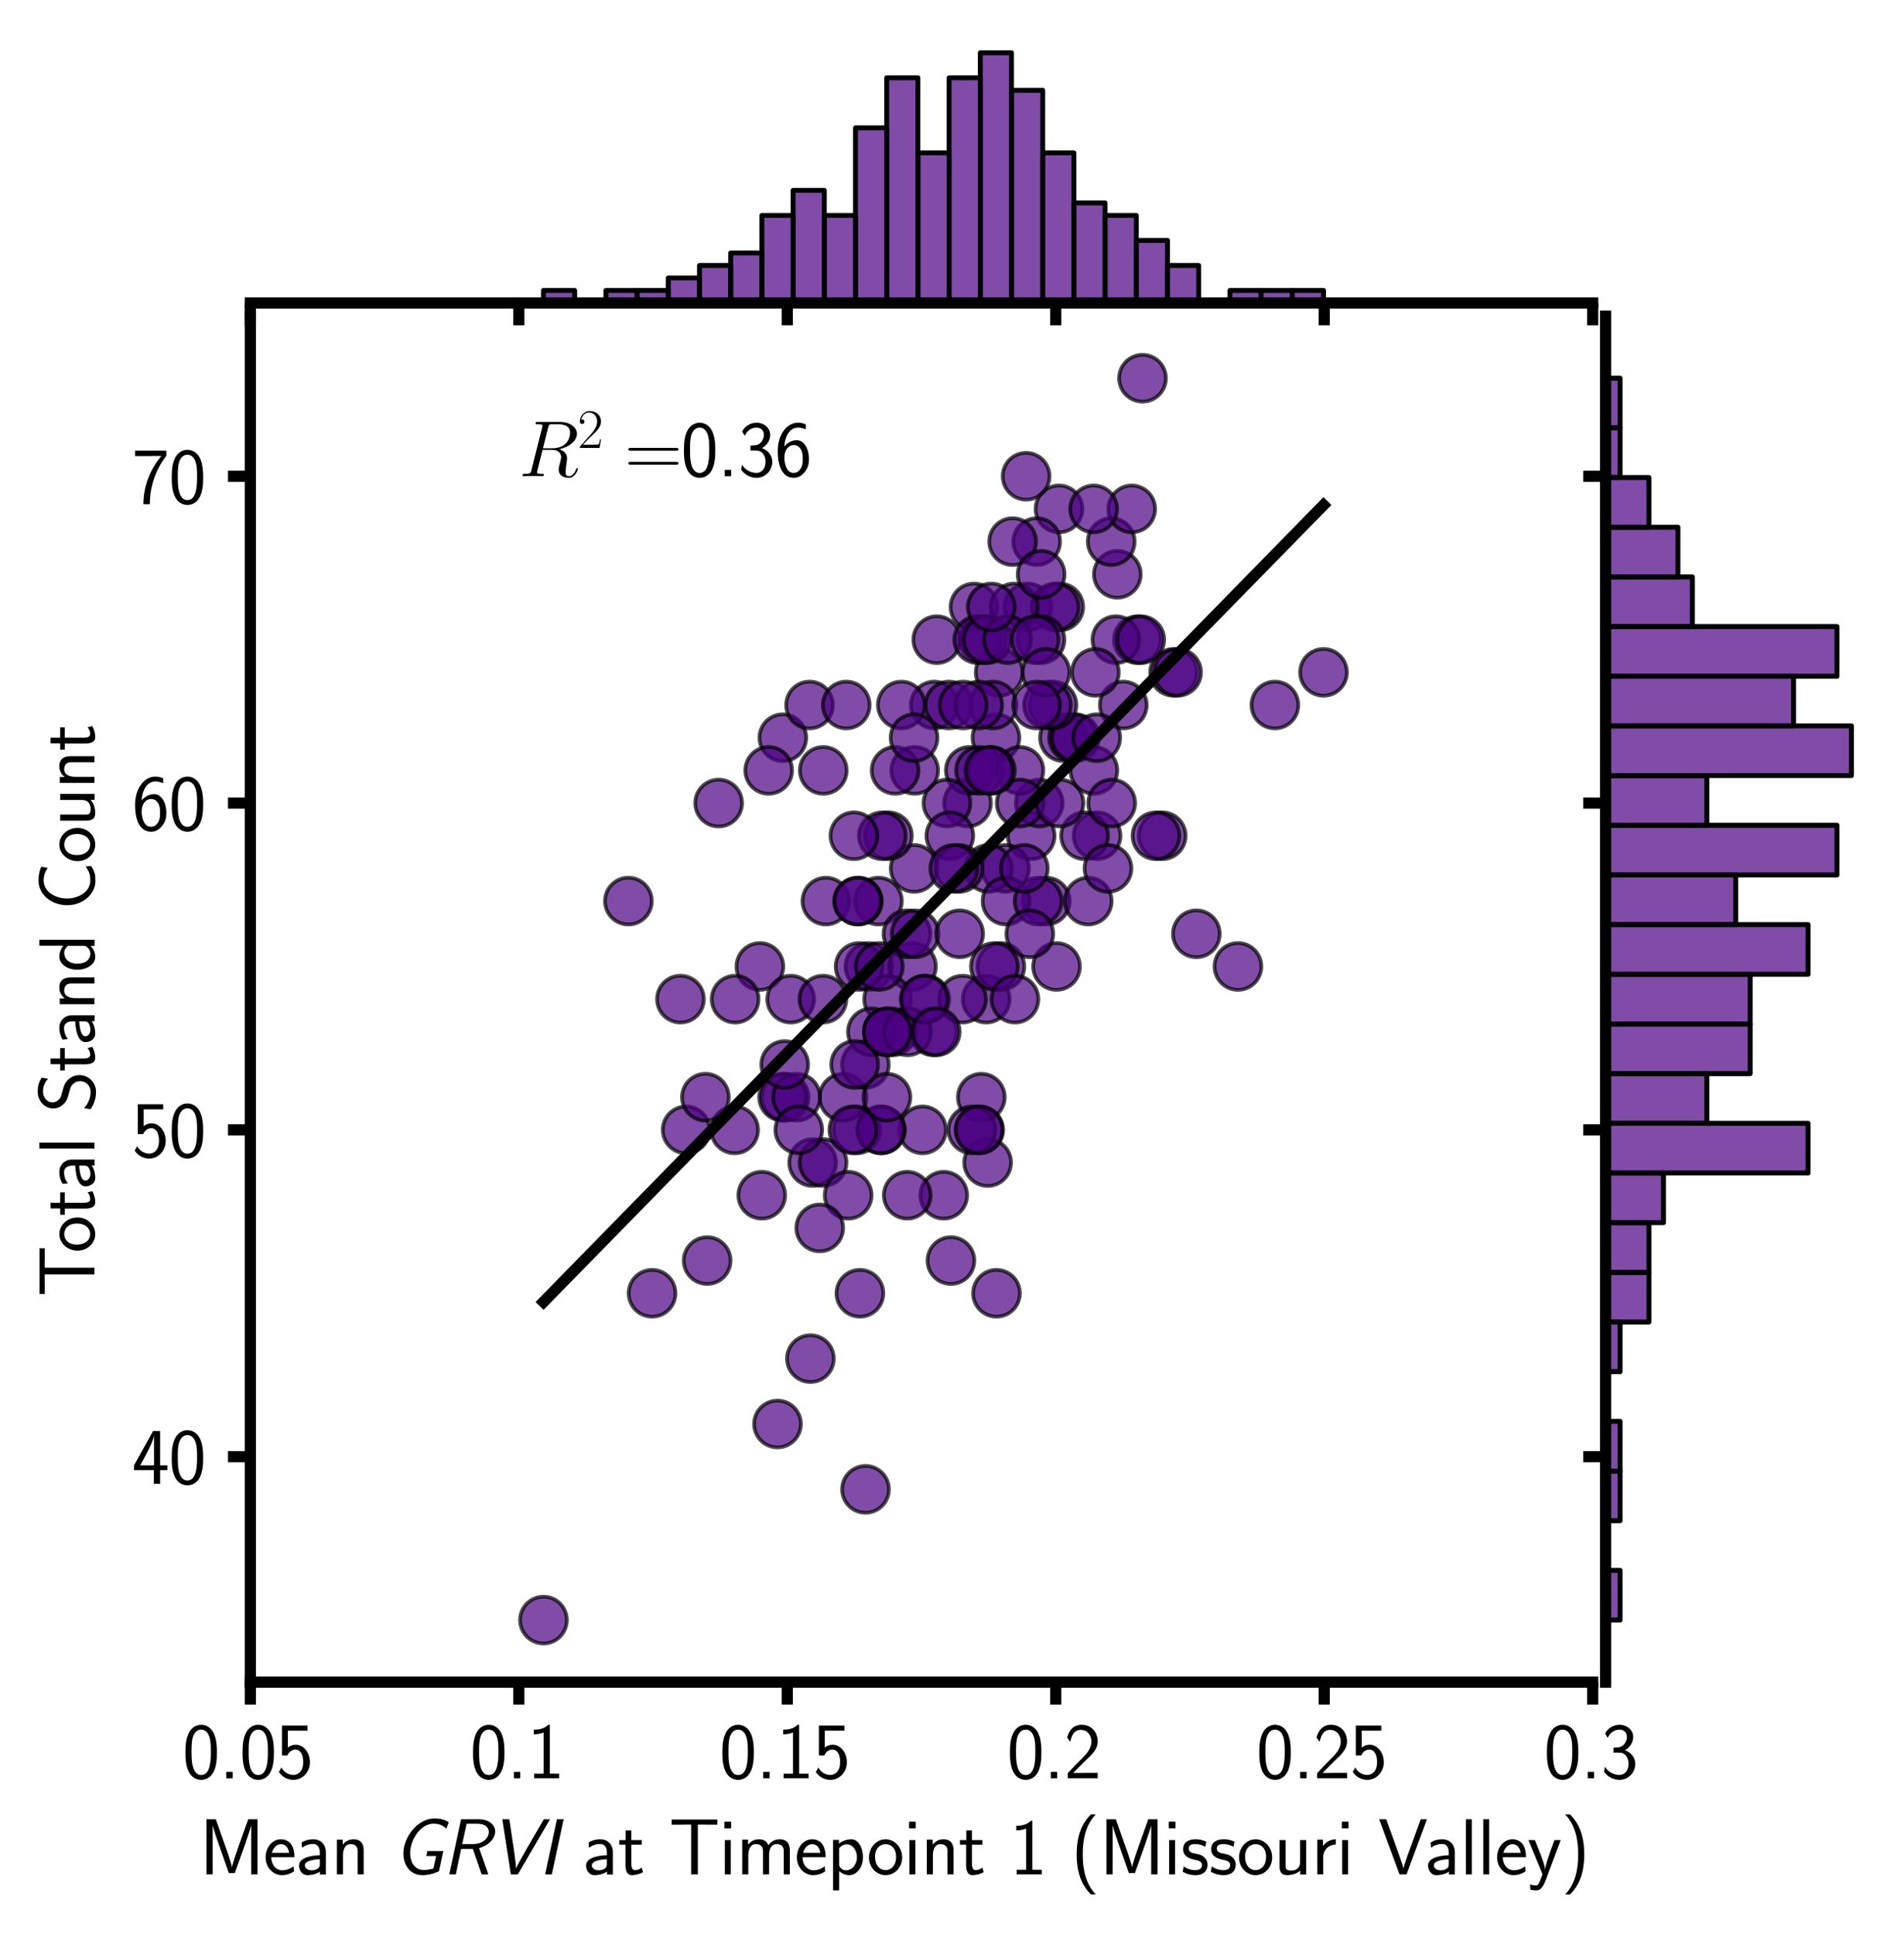 <?xml version="1.0" encoding="utf-8" standalone="no"?>
<!DOCTYPE svg PUBLIC "-//W3C//DTD SVG 1.1//EN"
  "http://www.w3.org/Graphics/SVG/1.1/DTD/svg11.dtd">
<svg xmlns:xlink="http://www.w3.org/1999/xlink" width="340.366pt" height="345.71pt" viewBox="0 0 340.366 345.71" xmlns="http://www.w3.org/2000/svg" version="1.1">
 <defs>
  <style type="text/css">*{stroke-linejoin: round; stroke-linecap: butt}</style>
 </defs>
 <g id="figure_1">
  <g id="patch_1">
   <path d="M 0 345.71 
L 340.366 345.71 
L 340.366 0 
L 0 0 
z
" style="fill: #ffffff"/>
  </g>
  <g id="axes_1">
   <g id="patch_2">
    <path d="M 44.755 300.664 
L 284.713 300.664 
L 284.713 56.502 
L 44.755 56.502 
z
" style="fill: #ffffff"/>
   </g>
   <g id="PathCollection_1">
    <defs>
     <path id="m8d299daeb5" d="M 0 4.183 
C 1.109 4.183 2.174 3.743 2.958 2.958 
C 3.743 2.174 4.183 1.109 4.183 0 
C 4.183 -1.109 3.743 -2.174 2.958 -2.958 
C 2.174 -3.743 1.109 -4.183 0 -4.183 
C -1.109 -4.183 -2.174 -3.743 -2.958 -2.958 
C -3.743 -2.174 -4.183 -1.109 -4.183 0 
C -4.183 1.109 -3.743 2.174 -2.958 2.958 
C -2.174 3.743 -1.109 4.183 0 4.183 
z
" style="stroke: #000000; stroke-opacity: 0.7; stroke-width: 0.669"/>
    </defs>
    <g clip-path="url(#p3b664a300d)">
     <use xlink:href="#m8d299daeb5" x="121.642" y="178.583" style="fill: #4b0082; fill-opacity: 0.7; stroke: #000000; stroke-opacity: 0.7; stroke-width: 0.669"/>
     <use xlink:href="#m8d299daeb5" x="176.297" y="178.583" style="fill: #4b0082; fill-opacity: 0.7; stroke: #000000; stroke-opacity: 0.7; stroke-width: 0.669"/>
     <use xlink:href="#m8d299daeb5" x="155.331" y="172.742" style="fill: #4b0082; fill-opacity: 0.7; stroke: #000000; stroke-opacity: 0.7; stroke-width: 0.669"/>
     <use xlink:href="#m8d299daeb5" x="147.641" y="161.059" style="fill: #4b0082; fill-opacity: 0.7; stroke: #000000; stroke-opacity: 0.7; stroke-width: 0.669"/>
     <use xlink:href="#m8d299daeb5" x="136.172" y="213.63" style="fill: #4b0082; fill-opacity: 0.7; stroke: #000000; stroke-opacity: 0.7; stroke-width: 0.669"/>
     <use xlink:href="#m8d299daeb5" x="189.306" y="90.965" style="fill: #4b0082; fill-opacity: 0.7; stroke: #000000; stroke-opacity: 0.7; stroke-width: 0.669"/>
     <use xlink:href="#m8d299daeb5" x="178.924" y="172.742" style="fill: #4b0082; fill-opacity: 0.7; stroke: #000000; stroke-opacity: 0.7; stroke-width: 0.669"/>
     <use xlink:href="#m8d299daeb5" x="140.357" y="196.107" style="fill: #4b0082; fill-opacity: 0.7; stroke: #000000; stroke-opacity: 0.7; stroke-width: 0.669"/>
     <use xlink:href="#m8d299daeb5" x="126.416" y="225.313" style="fill: #4b0082; fill-opacity: 0.7; stroke: #000000; stroke-opacity: 0.7; stroke-width: 0.669"/>
     <use xlink:href="#m8d299daeb5" x="166.83" y="184.424" style="fill: #4b0082; fill-opacity: 0.7; stroke: #000000; stroke-opacity: 0.7; stroke-width: 0.669"/>
     <use xlink:href="#m8d299daeb5" x="159.587" y="184.424" style="fill: #4b0082; fill-opacity: 0.7; stroke: #000000; stroke-opacity: 0.7; stroke-width: 0.669"/>
     <use xlink:href="#m8d299daeb5" x="135.839" y="172.742" style="fill: #4b0082; fill-opacity: 0.7; stroke: #000000; stroke-opacity: 0.7; stroke-width: 0.669"/>
     <use xlink:href="#m8d299daeb5" x="163.117" y="172.742" style="fill: #4b0082; fill-opacity: 0.7; stroke: #000000; stroke-opacity: 0.7; stroke-width: 0.669"/>
     <use xlink:href="#m8d299daeb5" x="157.035" y="161.059" style="fill: #4b0082; fill-opacity: 0.7; stroke: #000000; stroke-opacity: 0.7; stroke-width: 0.669"/>
     <use xlink:href="#m8d299daeb5" x="187.037" y="161.059" style="fill: #4b0082; fill-opacity: 0.7; stroke: #000000; stroke-opacity: 0.7; stroke-width: 0.669"/>
     <use xlink:href="#m8d299daeb5" x="97.155" y="289.566" style="fill: #4b0082; fill-opacity: 0.7; stroke: #000000; stroke-opacity: 0.7; stroke-width: 0.669"/>
     <use xlink:href="#m8d299daeb5" x="167.015" y="126.012" style="fill: #4b0082; fill-opacity: 0.7; stroke: #000000; stroke-opacity: 0.7; stroke-width: 0.669"/>
     <use xlink:href="#m8d299daeb5" x="145.27" y="207.789" style="fill: #4b0082; fill-opacity: 0.7; stroke: #000000; stroke-opacity: 0.7; stroke-width: 0.669"/>
     <use xlink:href="#m8d299daeb5" x="184.333" y="149.377" style="fill: #4b0082; fill-opacity: 0.7; stroke: #000000; stroke-opacity: 0.7; stroke-width: 0.669"/>
     <use xlink:href="#m8d299daeb5" x="172.955" y="143.536" style="fill: #4b0082; fill-opacity: 0.7; stroke: #000000; stroke-opacity: 0.7; stroke-width: 0.669"/>
     <use xlink:href="#m8d299daeb5" x="162.132" y="166.901" style="fill: #4b0082; fill-opacity: 0.7; stroke: #000000; stroke-opacity: 0.7; stroke-width: 0.669"/>
     <use xlink:href="#m8d299daeb5" x="122.66" y="201.948" style="fill: #4b0082; fill-opacity: 0.7; stroke: #000000; stroke-opacity: 0.7; stroke-width: 0.669"/>
     <use xlink:href="#m8d299daeb5" x="179.744" y="155.218" style="fill: #4b0082; fill-opacity: 0.7; stroke: #000000; stroke-opacity: 0.7; stroke-width: 0.669"/>
     <use xlink:href="#m8d299daeb5" x="128.465" y="143.536" style="fill: #4b0082; fill-opacity: 0.7; stroke: #000000; stroke-opacity: 0.7; stroke-width: 0.669"/>
     <use xlink:href="#m8d299daeb5" x="174.116" y="108.489" style="fill: #4b0082; fill-opacity: 0.7; stroke: #000000; stroke-opacity: 0.7; stroke-width: 0.669"/>
     <use xlink:href="#m8d299daeb5" x="175.123" y="201.948" style="fill: #4b0082; fill-opacity: 0.7; stroke: #000000; stroke-opacity: 0.7; stroke-width: 0.669"/>
     <use xlink:href="#m8d299daeb5" x="158.671" y="178.583" style="fill: #4b0082; fill-opacity: 0.7; stroke: #000000; stroke-opacity: 0.7; stroke-width: 0.669"/>
     <use xlink:href="#m8d299daeb5" x="147.172" y="137.695" style="fill: #4b0082; fill-opacity: 0.7; stroke: #000000; stroke-opacity: 0.7; stroke-width: 0.669"/>
     <use xlink:href="#m8d299daeb5" x="141.349" y="178.583" style="fill: #4b0082; fill-opacity: 0.7; stroke: #000000; stroke-opacity: 0.7; stroke-width: 0.669"/>
     <use xlink:href="#m8d299daeb5" x="178.039" y="131.853" style="fill: #4b0082; fill-opacity: 0.7; stroke: #000000; stroke-opacity: 0.7; stroke-width: 0.669"/>
     <use xlink:href="#m8d299daeb5" x="153.183" y="201.948" style="fill: #4b0082; fill-opacity: 0.7; stroke: #000000; stroke-opacity: 0.7; stroke-width: 0.669"/>
     <use xlink:href="#m8d299daeb5" x="112.332" y="161.059" style="fill: #4b0082; fill-opacity: 0.7; stroke: #000000; stroke-opacity: 0.7; stroke-width: 0.669"/>
     <use xlink:href="#m8d299daeb5" x="138.984" y="254.519" style="fill: #4b0082; fill-opacity: 0.7; stroke: #000000; stroke-opacity: 0.7; stroke-width: 0.669"/>
     <use xlink:href="#m8d299daeb5" x="200.805" y="126.012" style="fill: #4b0082; fill-opacity: 0.7; stroke: #000000; stroke-opacity: 0.7; stroke-width: 0.669"/>
     <use xlink:href="#m8d299daeb5" x="163.42" y="155.218" style="fill: #4b0082; fill-opacity: 0.7; stroke: #000000; stroke-opacity: 0.7; stroke-width: 0.669"/>
     <use xlink:href="#m8d299daeb5" x="139.9" y="196.107" style="fill: #4b0082; fill-opacity: 0.7; stroke: #000000; stroke-opacity: 0.7; stroke-width: 0.669"/>
     <use xlink:href="#m8d299daeb5" x="153.575" y="172.742" style="fill: #4b0082; fill-opacity: 0.7; stroke: #000000; stroke-opacity: 0.7; stroke-width: 0.669"/>
     <use xlink:href="#m8d299daeb5" x="139.945" y="131.853" style="fill: #4b0082; fill-opacity: 0.7; stroke: #000000; stroke-opacity: 0.7; stroke-width: 0.669"/>
     <use xlink:href="#m8d299daeb5" x="190.108" y="131.853" style="fill: #4b0082; fill-opacity: 0.7; stroke: #000000; stroke-opacity: 0.7; stroke-width: 0.669"/>
     <use xlink:href="#m8d299daeb5" x="185.778" y="143.536" style="fill: #4b0082; fill-opacity: 0.7; stroke: #000000; stroke-opacity: 0.7; stroke-width: 0.669"/>
     <use xlink:href="#m8d299daeb5" x="150.707" y="196.107" style="fill: #4b0082; fill-opacity: 0.7; stroke: #000000; stroke-opacity: 0.7; stroke-width: 0.669"/>
     <use xlink:href="#m8d299daeb5" x="154.697" y="190.265" style="fill: #4b0082; fill-opacity: 0.7; stroke: #000000; stroke-opacity: 0.7; stroke-width: 0.669"/>
     <use xlink:href="#m8d299daeb5" x="183.737" y="108.489" style="fill: #4b0082; fill-opacity: 0.7; stroke: #000000; stroke-opacity: 0.7; stroke-width: 0.669"/>
     <use xlink:href="#m8d299daeb5" x="176.688" y="155.218" style="fill: #4b0082; fill-opacity: 0.7; stroke: #000000; stroke-opacity: 0.7; stroke-width: 0.669"/>
     <use xlink:href="#m8d299daeb5" x="153.718" y="231.154" style="fill: #4b0082; fill-opacity: 0.7; stroke: #000000; stroke-opacity: 0.7; stroke-width: 0.669"/>
     <use xlink:href="#m8d299daeb5" x="147.139" y="207.789" style="fill: #4b0082; fill-opacity: 0.7; stroke: #000000; stroke-opacity: 0.7; stroke-width: 0.669"/>
     <use xlink:href="#m8d299daeb5" x="151.624" y="213.63" style="fill: #4b0082; fill-opacity: 0.7; stroke: #000000; stroke-opacity: 0.7; stroke-width: 0.669"/>
     <use xlink:href="#m8d299daeb5" x="142.407" y="196.107" style="fill: #4b0082; fill-opacity: 0.7; stroke: #000000; stroke-opacity: 0.7; stroke-width: 0.669"/>
     <use xlink:href="#m8d299daeb5" x="179.838" y="161.059" style="fill: #4b0082; fill-opacity: 0.7; stroke: #000000; stroke-opacity: 0.7; stroke-width: 0.669"/>
     <use xlink:href="#m8d299daeb5" x="131.324" y="201.948" style="fill: #4b0082; fill-opacity: 0.7; stroke: #000000; stroke-opacity: 0.7; stroke-width: 0.669"/>
     <use xlink:href="#m8d299daeb5" x="167.46" y="114.33" style="fill: #4b0082; fill-opacity: 0.7; stroke: #000000; stroke-opacity: 0.7; stroke-width: 0.669"/>
     <use xlink:href="#m8d299daeb5" x="116.568" y="231.154" style="fill: #4b0082; fill-opacity: 0.7; stroke: #000000; stroke-opacity: 0.7; stroke-width: 0.669"/>
     <use xlink:href="#m8d299daeb5" x="194.539" y="161.059" style="fill: #4b0082; fill-opacity: 0.7; stroke: #000000; stroke-opacity: 0.7; stroke-width: 0.669"/>
     <use xlink:href="#m8d299daeb5" x="168.707" y="213.63" style="fill: #4b0082; fill-opacity: 0.7; stroke: #000000; stroke-opacity: 0.7; stroke-width: 0.669"/>
     <use xlink:href="#m8d299daeb5" x="173.275" y="137.695" style="fill: #4b0082; fill-opacity: 0.7; stroke: #000000; stroke-opacity: 0.7; stroke-width: 0.669"/>
     <use xlink:href="#m8d299daeb5" x="142.79" y="201.948" style="fill: #4b0082; fill-opacity: 0.7; stroke: #000000; stroke-opacity: 0.7; stroke-width: 0.669"/>
     <use xlink:href="#m8d299daeb5" x="144.87" y="242.836" style="fill: #4b0082; fill-opacity: 0.7; stroke: #000000; stroke-opacity: 0.7; stroke-width: 0.669"/>
     <use xlink:href="#m8d299daeb5" x="158.819" y="149.377" style="fill: #4b0082; fill-opacity: 0.7; stroke: #000000; stroke-opacity: 0.7; stroke-width: 0.669"/>
     <use xlink:href="#m8d299daeb5" x="140.281" y="190.265" style="fill: #4b0082; fill-opacity: 0.7; stroke: #000000; stroke-opacity: 0.7; stroke-width: 0.669"/>
     <use xlink:href="#m8d299daeb5" x="155.773" y="184.424" style="fill: #4b0082; fill-opacity: 0.7; stroke: #000000; stroke-opacity: 0.7; stroke-width: 0.669"/>
     <use xlink:href="#m8d299daeb5" x="131.416" y="178.583" style="fill: #4b0082; fill-opacity: 0.7; stroke: #000000; stroke-opacity: 0.7; stroke-width: 0.669"/>
     <use xlink:href="#m8d299daeb5" x="178.616" y="120.171" style="fill: #4b0082; fill-opacity: 0.7; stroke: #000000; stroke-opacity: 0.7; stroke-width: 0.669"/>
     <use xlink:href="#m8d299daeb5" x="154.718" y="266.201" style="fill: #4b0082; fill-opacity: 0.7; stroke: #000000; stroke-opacity: 0.7; stroke-width: 0.669"/>
     <use xlink:href="#m8d299daeb5" x="177.523" y="126.012" style="fill: #4b0082; fill-opacity: 0.7; stroke: #000000; stroke-opacity: 0.7; stroke-width: 0.669"/>
     <use xlink:href="#m8d299daeb5" x="203.327" y="114.33" style="fill: #4b0082; fill-opacity: 0.7; stroke: #000000; stroke-opacity: 0.7; stroke-width: 0.669"/>
     <use xlink:href="#m8d299daeb5" x="175.111" y="137.695" style="fill: #4b0082; fill-opacity: 0.7; stroke: #000000; stroke-opacity: 0.7; stroke-width: 0.669"/>
     <use xlink:href="#m8d299daeb5" x="144.715" y="126.012" style="fill: #4b0082; fill-opacity: 0.7; stroke: #000000; stroke-opacity: 0.7; stroke-width: 0.669"/>
     <use xlink:href="#m8d299daeb5" x="191.741" y="131.853" style="fill: #4b0082; fill-opacity: 0.7; stroke: #000000; stroke-opacity: 0.7; stroke-width: 0.669"/>
     <use xlink:href="#m8d299daeb5" x="176.557" y="207.789" style="fill: #4b0082; fill-opacity: 0.7; stroke: #000000; stroke-opacity: 0.7; stroke-width: 0.669"/>
     <use xlink:href="#m8d299daeb5" x="175.747" y="114.33" style="fill: #4b0082; fill-opacity: 0.7; stroke: #000000; stroke-opacity: 0.7; stroke-width: 0.669"/>
     <use xlink:href="#m8d299daeb5" x="199.739" y="102.647" style="fill: #4b0082; fill-opacity: 0.7; stroke: #000000; stroke-opacity: 0.7; stroke-width: 0.669"/>
     <use xlink:href="#m8d299daeb5" x="165.503" y="178.583" style="fill: #4b0082; fill-opacity: 0.7; stroke: #000000; stroke-opacity: 0.7; stroke-width: 0.669"/>
     <use xlink:href="#m8d299daeb5" x="172.065" y="178.583" style="fill: #4b0082; fill-opacity: 0.7; stroke: #000000; stroke-opacity: 0.7; stroke-width: 0.669"/>
     <use xlink:href="#m8d299daeb5" x="209.796" y="120.171" style="fill: #4b0082; fill-opacity: 0.7; stroke: #000000; stroke-opacity: 0.7; stroke-width: 0.669"/>
     <use xlink:href="#m8d299daeb5" x="162.179" y="213.63" style="fill: #4b0082; fill-opacity: 0.7; stroke: #000000; stroke-opacity: 0.7; stroke-width: 0.669"/>
     <use xlink:href="#m8d299daeb5" x="182.319" y="137.695" style="fill: #4b0082; fill-opacity: 0.7; stroke: #000000; stroke-opacity: 0.7; stroke-width: 0.669"/>
     <use xlink:href="#m8d299daeb5" x="182.373" y="143.536" style="fill: #4b0082; fill-opacity: 0.7; stroke: #000000; stroke-opacity: 0.7; stroke-width: 0.669"/>
     <use xlink:href="#m8d299daeb5" x="169.282" y="143.536" style="fill: #4b0082; fill-opacity: 0.7; stroke: #000000; stroke-opacity: 0.7; stroke-width: 0.669"/>
     <use xlink:href="#m8d299daeb5" x="189.438" y="108.489" style="fill: #4b0082; fill-opacity: 0.7; stroke: #000000; stroke-opacity: 0.7; stroke-width: 0.669"/>
     <use xlink:href="#m8d299daeb5" x="169.636" y="126.012" style="fill: #4b0082; fill-opacity: 0.7; stroke: #000000; stroke-opacity: 0.7; stroke-width: 0.669"/>
     <use xlink:href="#m8d299daeb5" x="169.991" y="225.313" style="fill: #4b0082; fill-opacity: 0.7; stroke: #000000; stroke-opacity: 0.7; stroke-width: 0.669"/>
     <use xlink:href="#m8d299daeb5" x="163.602" y="166.901" style="fill: #4b0082; fill-opacity: 0.7; stroke: #000000; stroke-opacity: 0.7; stroke-width: 0.669"/>
     <use xlink:href="#m8d299daeb5" x="185.585" y="161.059" style="fill: #4b0082; fill-opacity: 0.7; stroke: #000000; stroke-opacity: 0.7; stroke-width: 0.669"/>
     <use xlink:href="#m8d299daeb5" x="171.555" y="166.901" style="fill: #4b0082; fill-opacity: 0.7; stroke: #000000; stroke-opacity: 0.7; stroke-width: 0.669"/>
     <use xlink:href="#m8d299daeb5" x="196.116" y="149.377" style="fill: #4b0082; fill-opacity: 0.7; stroke: #000000; stroke-opacity: 0.7; stroke-width: 0.669"/>
     <use xlink:href="#m8d299daeb5" x="164.91" y="201.948" style="fill: #4b0082; fill-opacity: 0.7; stroke: #000000; stroke-opacity: 0.7; stroke-width: 0.669"/>
     <use xlink:href="#m8d299daeb5" x="158.639" y="184.424" style="fill: #4b0082; fill-opacity: 0.7; stroke: #000000; stroke-opacity: 0.7; stroke-width: 0.669"/>
     <use xlink:href="#m8d299daeb5" x="213.866" y="166.901" style="fill: #4b0082; fill-opacity: 0.7; stroke: #000000; stroke-opacity: 0.7; stroke-width: 0.669"/>
     <use xlink:href="#m8d299daeb5" x="192.258" y="131.853" style="fill: #4b0082; fill-opacity: 0.7; stroke: #000000; stroke-opacity: 0.7; stroke-width: 0.669"/>
     <use xlink:href="#m8d299daeb5" x="174.78" y="114.33" style="fill: #4b0082; fill-opacity: 0.7; stroke: #000000; stroke-opacity: 0.7; stroke-width: 0.669"/>
     <use xlink:href="#m8d299daeb5" x="183.11" y="155.218" style="fill: #4b0082; fill-opacity: 0.7; stroke: #000000; stroke-opacity: 0.7; stroke-width: 0.669"/>
     <use xlink:href="#m8d299daeb5" x="188.868" y="172.742" style="fill: #4b0082; fill-opacity: 0.7; stroke: #000000; stroke-opacity: 0.7; stroke-width: 0.669"/>
     <use xlink:href="#m8d299daeb5" x="198.647" y="96.806" style="fill: #4b0082; fill-opacity: 0.7; stroke: #000000; stroke-opacity: 0.7; stroke-width: 0.669"/>
     <use xlink:href="#m8d299daeb5" x="188.236" y="126.012" style="fill: #4b0082; fill-opacity: 0.7; stroke: #000000; stroke-opacity: 0.7; stroke-width: 0.669"/>
     <use xlink:href="#m8d299daeb5" x="188.63" y="108.489" style="fill: #4b0082; fill-opacity: 0.7; stroke: #000000; stroke-opacity: 0.7; stroke-width: 0.669"/>
     <use xlink:href="#m8d299daeb5" x="146.537" y="219.471" style="fill: #4b0082; fill-opacity: 0.7; stroke: #000000; stroke-opacity: 0.7; stroke-width: 0.669"/>
     <use xlink:href="#m8d299daeb5" x="202.311" y="90.965" style="fill: #4b0082; fill-opacity: 0.7; stroke: #000000; stroke-opacity: 0.7; stroke-width: 0.669"/>
     <use xlink:href="#m8d299daeb5" x="161.126" y="126.012" style="fill: #4b0082; fill-opacity: 0.7; stroke: #000000; stroke-opacity: 0.7; stroke-width: 0.669"/>
     <use xlink:href="#m8d299daeb5" x="184.096" y="166.901" style="fill: #4b0082; fill-opacity: 0.7; stroke: #000000; stroke-opacity: 0.7; stroke-width: 0.669"/>
     <use xlink:href="#m8d299daeb5" x="177.765" y="172.742" style="fill: #4b0082; fill-opacity: 0.7; stroke: #000000; stroke-opacity: 0.7; stroke-width: 0.669"/>
     <use xlink:href="#m8d299daeb5" x="185.322" y="96.806" style="fill: #4b0082; fill-opacity: 0.7; stroke: #000000; stroke-opacity: 0.7; stroke-width: 0.669"/>
     <use xlink:href="#m8d299daeb5" x="163.51" y="137.695" style="fill: #4b0082; fill-opacity: 0.7; stroke: #000000; stroke-opacity: 0.7; stroke-width: 0.669"/>
     <use xlink:href="#m8d299daeb5" x="157.724" y="149.377" style="fill: #4b0082; fill-opacity: 0.7; stroke: #000000; stroke-opacity: 0.7; stroke-width: 0.669"/>
     <use xlink:href="#m8d299daeb5" x="169.799" y="149.377" style="fill: #4b0082; fill-opacity: 0.7; stroke: #000000; stroke-opacity: 0.7; stroke-width: 0.669"/>
     <use xlink:href="#m8d299daeb5" x="207.756" y="149.377" style="fill: #4b0082; fill-opacity: 0.7; stroke: #000000; stroke-opacity: 0.7; stroke-width: 0.669"/>
     <use xlink:href="#m8d299daeb5" x="181.277" y="108.489" style="fill: #4b0082; fill-opacity: 0.7; stroke: #000000; stroke-opacity: 0.7; stroke-width: 0.669"/>
     <use xlink:href="#m8d299daeb5" x="193.886" y="149.377" style="fill: #4b0082; fill-opacity: 0.7; stroke: #000000; stroke-opacity: 0.7; stroke-width: 0.669"/>
     <use xlink:href="#m8d299daeb5" x="236.596" y="120.171" style="fill: #4b0082; fill-opacity: 0.7; stroke: #000000; stroke-opacity: 0.7; stroke-width: 0.669"/>
     <use xlink:href="#m8d299daeb5" x="176.474" y="114.33" style="fill: #4b0082; fill-opacity: 0.7; stroke: #000000; stroke-opacity: 0.7; stroke-width: 0.669"/>
     <use xlink:href="#m8d299daeb5" x="157.573" y="201.948" style="fill: #4b0082; fill-opacity: 0.7; stroke: #000000; stroke-opacity: 0.7; stroke-width: 0.669"/>
     <use xlink:href="#m8d299daeb5" x="227.907" y="126.012" style="fill: #4b0082; fill-opacity: 0.7; stroke: #000000; stroke-opacity: 0.7; stroke-width: 0.669"/>
     <use xlink:href="#m8d299daeb5" x="189.484" y="143.536" style="fill: #4b0082; fill-opacity: 0.7; stroke: #000000; stroke-opacity: 0.7; stroke-width: 0.669"/>
     <use xlink:href="#m8d299daeb5" x="199.481" y="114.33" style="fill: #4b0082; fill-opacity: 0.7; stroke: #000000; stroke-opacity: 0.7; stroke-width: 0.669"/>
     <use xlink:href="#m8d299daeb5" x="171.453" y="155.218" style="fill: #4b0082; fill-opacity: 0.7; stroke: #000000; stroke-opacity: 0.7; stroke-width: 0.669"/>
     <use xlink:href="#m8d299daeb5" x="203.932" y="114.33" style="fill: #4b0082; fill-opacity: 0.7; stroke: #000000; stroke-opacity: 0.7; stroke-width: 0.669"/>
     <use xlink:href="#m8d299daeb5" x="181.019" y="96.806" style="fill: #4b0082; fill-opacity: 0.7; stroke: #000000; stroke-opacity: 0.7; stroke-width: 0.669"/>
     <use xlink:href="#m8d299daeb5" x="210.514" y="120.171" style="fill: #4b0082; fill-opacity: 0.7; stroke: #000000; stroke-opacity: 0.7; stroke-width: 0.669"/>
     <use xlink:href="#m8d299daeb5" x="195.818" y="120.171" style="fill: #4b0082; fill-opacity: 0.7; stroke: #000000; stroke-opacity: 0.7; stroke-width: 0.669"/>
     <use xlink:href="#m8d299daeb5" x="174.964" y="126.012" style="fill: #4b0082; fill-opacity: 0.7; stroke: #000000; stroke-opacity: 0.7; stroke-width: 0.669"/>
     <use xlink:href="#m8d299daeb5" x="186.096" y="114.33" style="fill: #4b0082; fill-opacity: 0.7; stroke: #000000; stroke-opacity: 0.7; stroke-width: 0.669"/>
     <use xlink:href="#m8d299daeb5" x="195.507" y="90.965" style="fill: #4b0082; fill-opacity: 0.7; stroke: #000000; stroke-opacity: 0.7; stroke-width: 0.669"/>
     <use xlink:href="#m8d299daeb5" x="175.425" y="196.107" style="fill: #4b0082; fill-opacity: 0.7; stroke: #000000; stroke-opacity: 0.7; stroke-width: 0.669"/>
     <use xlink:href="#m8d299daeb5" x="187.24" y="126.012" style="fill: #4b0082; fill-opacity: 0.7; stroke: #000000; stroke-opacity: 0.7; stroke-width: 0.669"/>
     <use xlink:href="#m8d299daeb5" x="137.41" y="137.695" style="fill: #4b0082; fill-opacity: 0.7; stroke: #000000; stroke-opacity: 0.7; stroke-width: 0.669"/>
     <use xlink:href="#m8d299daeb5" x="221.301" y="172.742" style="fill: #4b0082; fill-opacity: 0.7; stroke: #000000; stroke-opacity: 0.7; stroke-width: 0.669"/>
     <use xlink:href="#m8d299daeb5" x="157.183" y="172.742" style="fill: #4b0082; fill-opacity: 0.7; stroke: #000000; stroke-opacity: 0.7; stroke-width: 0.669"/>
     <use xlink:href="#m8d299daeb5" x="170.494" y="155.218" style="fill: #4b0082; fill-opacity: 0.7; stroke: #000000; stroke-opacity: 0.7; stroke-width: 0.669"/>
     <use xlink:href="#m8d299daeb5" x="195.546" y="137.695" style="fill: #4b0082; fill-opacity: 0.7; stroke: #000000; stroke-opacity: 0.7; stroke-width: 0.669"/>
     <use xlink:href="#m8d299daeb5" x="157.446" y="201.948" style="fill: #4b0082; fill-opacity: 0.7; stroke: #000000; stroke-opacity: 0.7; stroke-width: 0.669"/>
     <use xlink:href="#m8d299daeb5" x="198.066" y="155.218" style="fill: #4b0082; fill-opacity: 0.7; stroke: #000000; stroke-opacity: 0.7; stroke-width: 0.669"/>
     <use xlink:href="#m8d299daeb5" x="158.556" y="196.107" style="fill: #4b0082; fill-opacity: 0.7; stroke: #000000; stroke-opacity: 0.7; stroke-width: 0.669"/>
     <use xlink:href="#m8d299daeb5" x="206.648" y="149.377" style="fill: #4b0082; fill-opacity: 0.7; stroke: #000000; stroke-opacity: 0.7; stroke-width: 0.669"/>
     <use xlink:href="#m8d299daeb5" x="152.782" y="190.265" style="fill: #4b0082; fill-opacity: 0.7; stroke: #000000; stroke-opacity: 0.7; stroke-width: 0.669"/>
     <use xlink:href="#m8d299daeb5" x="152.46" y="201.948" style="fill: #4b0082; fill-opacity: 0.7; stroke: #000000; stroke-opacity: 0.7; stroke-width: 0.669"/>
     <use xlink:href="#m8d299daeb5" x="183.433" y="85.124" style="fill: #4b0082; fill-opacity: 0.7; stroke: #000000; stroke-opacity: 0.7; stroke-width: 0.669"/>
     <use xlink:href="#m8d299daeb5" x="177.224" y="137.695" style="fill: #4b0082; fill-opacity: 0.7; stroke: #000000; stroke-opacity: 0.7; stroke-width: 0.669"/>
     <use xlink:href="#m8d299daeb5" x="173.736" y="201.948" style="fill: #4b0082; fill-opacity: 0.7; stroke: #000000; stroke-opacity: 0.7; stroke-width: 0.669"/>
     <use xlink:href="#m8d299daeb5" x="151.283" y="126.012" style="fill: #4b0082; fill-opacity: 0.7; stroke: #000000; stroke-opacity: 0.7; stroke-width: 0.669"/>
     <use xlink:href="#m8d299daeb5" x="180.101" y="114.33" style="fill: #4b0082; fill-opacity: 0.7; stroke: #000000; stroke-opacity: 0.7; stroke-width: 0.669"/>
     <use xlink:href="#m8d299daeb5" x="198.729" y="143.536" style="fill: #4b0082; fill-opacity: 0.7; stroke: #000000; stroke-opacity: 0.7; stroke-width: 0.669"/>
     <use xlink:href="#m8d299daeb5" x="162.227" y="184.424" style="fill: #4b0082; fill-opacity: 0.7; stroke: #000000; stroke-opacity: 0.7; stroke-width: 0.669"/>
     <use xlink:href="#m8d299daeb5" x="172.184" y="126.012" style="fill: #4b0082; fill-opacity: 0.7; stroke: #000000; stroke-opacity: 0.7; stroke-width: 0.669"/>
     <use xlink:href="#m8d299daeb5" x="185.039" y="114.33" style="fill: #4b0082; fill-opacity: 0.7; stroke: #000000; stroke-opacity: 0.7; stroke-width: 0.669"/>
     <use xlink:href="#m8d299daeb5" x="186.99" y="120.171" style="fill: #4b0082; fill-opacity: 0.7; stroke: #000000; stroke-opacity: 0.7; stroke-width: 0.669"/>
     <use xlink:href="#m8d299daeb5" x="177.208" y="108.489" style="fill: #4b0082; fill-opacity: 0.7; stroke: #000000; stroke-opacity: 0.7; stroke-width: 0.669"/>
     <use xlink:href="#m8d299daeb5" x="153.448" y="161.059" style="fill: #4b0082; fill-opacity: 0.7; stroke: #000000; stroke-opacity: 0.7; stroke-width: 0.669"/>
     <use xlink:href="#m8d299daeb5" x="160.016" y="137.695" style="fill: #4b0082; fill-opacity: 0.7; stroke: #000000; stroke-opacity: 0.7; stroke-width: 0.669"/>
     <use xlink:href="#m8d299daeb5" x="163.4" y="131.853" style="fill: #4b0082; fill-opacity: 0.7; stroke: #000000; stroke-opacity: 0.7; stroke-width: 0.669"/>
     <use xlink:href="#m8d299daeb5" x="153.296" y="161.059" style="fill: #4b0082; fill-opacity: 0.7; stroke: #000000; stroke-opacity: 0.7; stroke-width: 0.669"/>
     <use xlink:href="#m8d299daeb5" x="204.241" y="67.6" style="fill: #4b0082; fill-opacity: 0.7; stroke: #000000; stroke-opacity: 0.7; stroke-width: 0.669"/>
     <use xlink:href="#m8d299daeb5" x="185.299" y="126.012" style="fill: #4b0082; fill-opacity: 0.7; stroke: #000000; stroke-opacity: 0.7; stroke-width: 0.669"/>
     <use xlink:href="#m8d299daeb5" x="152.653" y="149.377" style="fill: #4b0082; fill-opacity: 0.7; stroke: #000000; stroke-opacity: 0.7; stroke-width: 0.669"/>
     <use xlink:href="#m8d299daeb5" x="126.105" y="196.107" style="fill: #4b0082; fill-opacity: 0.7; stroke: #000000; stroke-opacity: 0.7; stroke-width: 0.669"/>
     <use xlink:href="#m8d299daeb5" x="181.433" y="178.583" style="fill: #4b0082; fill-opacity: 0.7; stroke: #000000; stroke-opacity: 0.7; stroke-width: 0.669"/>
     <use xlink:href="#m8d299daeb5" x="176.8" y="137.695" style="fill: #4b0082; fill-opacity: 0.7; stroke: #000000; stroke-opacity: 0.7; stroke-width: 0.669"/>
     <use xlink:href="#m8d299daeb5" x="147.117" y="178.583" style="fill: #4b0082; fill-opacity: 0.7; stroke: #000000; stroke-opacity: 0.7; stroke-width: 0.669"/>
     <use xlink:href="#m8d299daeb5" x="158.61" y="184.424" style="fill: #4b0082; fill-opacity: 0.7; stroke: #000000; stroke-opacity: 0.7; stroke-width: 0.669"/>
     <use xlink:href="#m8d299daeb5" x="196.062" y="131.853" style="fill: #4b0082; fill-opacity: 0.7; stroke: #000000; stroke-opacity: 0.7; stroke-width: 0.669"/>
     <use xlink:href="#m8d299daeb5" x="178.138" y="231.154" style="fill: #4b0082; fill-opacity: 0.7; stroke: #000000; stroke-opacity: 0.7; stroke-width: 0.669"/>
     <use xlink:href="#m8d299daeb5" x="165.207" y="178.583" style="fill: #4b0082; fill-opacity: 0.7; stroke: #000000; stroke-opacity: 0.7; stroke-width: 0.669"/>
     <use xlink:href="#m8d299daeb5" x="167.378" y="184.424" style="fill: #4b0082; fill-opacity: 0.7; stroke: #000000; stroke-opacity: 0.7; stroke-width: 0.669"/>
     <use xlink:href="#m8d299daeb5" x="175.01" y="201.948" style="fill: #4b0082; fill-opacity: 0.7; stroke: #000000; stroke-opacity: 0.7; stroke-width: 0.669"/>
     <use xlink:href="#m8d299daeb5" x="186.124" y="102.647" style="fill: #4b0082; fill-opacity: 0.7; stroke: #000000; stroke-opacity: 0.7; stroke-width: 0.669"/>
    </g>
   </g>
   <g id="PathCollection_2">
    <defs>
     <path id="m883d114a81" d="M 0 0 
C 0 0 0 0 0 0 
C 0 0 0 0 0 0 
C 0 0 0 0 0 0 
C 0 0 0 0 0 0 
C 0 0 0 0 0 0 
C 0 0 0 0 0 0 
C 0 0 0 0 0 0 
C 0 0 0 0 0 0 
z
" style="stroke: #4b0082; stroke-opacity: 0.5"/>
    </defs>
    <g clip-path="url(#p3b664a300d)">
     <use xlink:href="#m883d114a81" x="121.642" y="178.583" style="fill: #4b0082; fill-opacity: 0.5; stroke: #4b0082; stroke-opacity: 0.5"/>
     <use xlink:href="#m883d114a81" x="176.297" y="178.583" style="fill: #4b0082; fill-opacity: 0.5; stroke: #4b0082; stroke-opacity: 0.5"/>
     <use xlink:href="#m883d114a81" x="155.331" y="172.742" style="fill: #4b0082; fill-opacity: 0.5; stroke: #4b0082; stroke-opacity: 0.5"/>
     <use xlink:href="#m883d114a81" x="147.641" y="161.059" style="fill: #4b0082; fill-opacity: 0.5; stroke: #4b0082; stroke-opacity: 0.5"/>
     <use xlink:href="#m883d114a81" x="136.172" y="213.63" style="fill: #4b0082; fill-opacity: 0.5; stroke: #4b0082; stroke-opacity: 0.5"/>
     <use xlink:href="#m883d114a81" x="189.306" y="90.965" style="fill: #4b0082; fill-opacity: 0.5; stroke: #4b0082; stroke-opacity: 0.5"/>
     <use xlink:href="#m883d114a81" x="178.924" y="172.742" style="fill: #4b0082; fill-opacity: 0.5; stroke: #4b0082; stroke-opacity: 0.5"/>
     <use xlink:href="#m883d114a81" x="140.357" y="196.107" style="fill: #4b0082; fill-opacity: 0.5; stroke: #4b0082; stroke-opacity: 0.5"/>
     <use xlink:href="#m883d114a81" x="126.416" y="225.313" style="fill: #4b0082; fill-opacity: 0.5; stroke: #4b0082; stroke-opacity: 0.5"/>
     <use xlink:href="#m883d114a81" x="166.83" y="184.424" style="fill: #4b0082; fill-opacity: 0.5; stroke: #4b0082; stroke-opacity: 0.5"/>
     <use xlink:href="#m883d114a81" x="159.587" y="184.424" style="fill: #4b0082; fill-opacity: 0.5; stroke: #4b0082; stroke-opacity: 0.5"/>
     <use xlink:href="#m883d114a81" x="135.839" y="172.742" style="fill: #4b0082; fill-opacity: 0.5; stroke: #4b0082; stroke-opacity: 0.5"/>
     <use xlink:href="#m883d114a81" x="163.117" y="172.742" style="fill: #4b0082; fill-opacity: 0.5; stroke: #4b0082; stroke-opacity: 0.5"/>
     <use xlink:href="#m883d114a81" x="157.035" y="161.059" style="fill: #4b0082; fill-opacity: 0.5; stroke: #4b0082; stroke-opacity: 0.5"/>
     <use xlink:href="#m883d114a81" x="187.037" y="161.059" style="fill: #4b0082; fill-opacity: 0.5; stroke: #4b0082; stroke-opacity: 0.5"/>
     <use xlink:href="#m883d114a81" x="97.155" y="289.566" style="fill: #4b0082; fill-opacity: 0.5; stroke: #4b0082; stroke-opacity: 0.5"/>
     <use xlink:href="#m883d114a81" x="167.015" y="126.012" style="fill: #4b0082; fill-opacity: 0.5; stroke: #4b0082; stroke-opacity: 0.5"/>
     <use xlink:href="#m883d114a81" x="145.27" y="207.789" style="fill: #4b0082; fill-opacity: 0.5; stroke: #4b0082; stroke-opacity: 0.5"/>
     <use xlink:href="#m883d114a81" x="184.333" y="149.377" style="fill: #4b0082; fill-opacity: 0.5; stroke: #4b0082; stroke-opacity: 0.5"/>
     <use xlink:href="#m883d114a81" x="172.955" y="143.536" style="fill: #4b0082; fill-opacity: 0.5; stroke: #4b0082; stroke-opacity: 0.5"/>
     <use xlink:href="#m883d114a81" x="162.132" y="166.901" style="fill: #4b0082; fill-opacity: 0.5; stroke: #4b0082; stroke-opacity: 0.5"/>
     <use xlink:href="#m883d114a81" x="122.66" y="201.948" style="fill: #4b0082; fill-opacity: 0.5; stroke: #4b0082; stroke-opacity: 0.5"/>
     <use xlink:href="#m883d114a81" x="179.744" y="155.218" style="fill: #4b0082; fill-opacity: 0.5; stroke: #4b0082; stroke-opacity: 0.5"/>
     <use xlink:href="#m883d114a81" x="128.465" y="143.536" style="fill: #4b0082; fill-opacity: 0.5; stroke: #4b0082; stroke-opacity: 0.5"/>
     <use xlink:href="#m883d114a81" x="174.116" y="108.489" style="fill: #4b0082; fill-opacity: 0.5; stroke: #4b0082; stroke-opacity: 0.5"/>
     <use xlink:href="#m883d114a81" x="175.123" y="201.948" style="fill: #4b0082; fill-opacity: 0.5; stroke: #4b0082; stroke-opacity: 0.5"/>
     <use xlink:href="#m883d114a81" x="158.671" y="178.583" style="fill: #4b0082; fill-opacity: 0.5; stroke: #4b0082; stroke-opacity: 0.5"/>
     <use xlink:href="#m883d114a81" x="147.172" y="137.695" style="fill: #4b0082; fill-opacity: 0.5; stroke: #4b0082; stroke-opacity: 0.5"/>
     <use xlink:href="#m883d114a81" x="141.349" y="178.583" style="fill: #4b0082; fill-opacity: 0.5; stroke: #4b0082; stroke-opacity: 0.5"/>
     <use xlink:href="#m883d114a81" x="178.039" y="131.853" style="fill: #4b0082; fill-opacity: 0.5; stroke: #4b0082; stroke-opacity: 0.5"/>
     <use xlink:href="#m883d114a81" x="153.183" y="201.948" style="fill: #4b0082; fill-opacity: 0.5; stroke: #4b0082; stroke-opacity: 0.5"/>
     <use xlink:href="#m883d114a81" x="112.332" y="161.059" style="fill: #4b0082; fill-opacity: 0.5; stroke: #4b0082; stroke-opacity: 0.5"/>
     <use xlink:href="#m883d114a81" x="138.984" y="254.519" style="fill: #4b0082; fill-opacity: 0.5; stroke: #4b0082; stroke-opacity: 0.5"/>
     <use xlink:href="#m883d114a81" x="200.805" y="126.012" style="fill: #4b0082; fill-opacity: 0.5; stroke: #4b0082; stroke-opacity: 0.5"/>
     <use xlink:href="#m883d114a81" x="163.42" y="155.218" style="fill: #4b0082; fill-opacity: 0.5; stroke: #4b0082; stroke-opacity: 0.5"/>
     <use xlink:href="#m883d114a81" x="139.9" y="196.107" style="fill: #4b0082; fill-opacity: 0.5; stroke: #4b0082; stroke-opacity: 0.5"/>
     <use xlink:href="#m883d114a81" x="153.575" y="172.742" style="fill: #4b0082; fill-opacity: 0.5; stroke: #4b0082; stroke-opacity: 0.5"/>
     <use xlink:href="#m883d114a81" x="139.945" y="131.853" style="fill: #4b0082; fill-opacity: 0.5; stroke: #4b0082; stroke-opacity: 0.5"/>
     <use xlink:href="#m883d114a81" x="190.108" y="131.853" style="fill: #4b0082; fill-opacity: 0.5; stroke: #4b0082; stroke-opacity: 0.5"/>
     <use xlink:href="#m883d114a81" x="185.778" y="143.536" style="fill: #4b0082; fill-opacity: 0.5; stroke: #4b0082; stroke-opacity: 0.5"/>
     <use xlink:href="#m883d114a81" x="150.707" y="196.107" style="fill: #4b0082; fill-opacity: 0.5; stroke: #4b0082; stroke-opacity: 0.5"/>
     <use xlink:href="#m883d114a81" x="154.697" y="190.265" style="fill: #4b0082; fill-opacity: 0.5; stroke: #4b0082; stroke-opacity: 0.5"/>
     <use xlink:href="#m883d114a81" x="183.737" y="108.489" style="fill: #4b0082; fill-opacity: 0.5; stroke: #4b0082; stroke-opacity: 0.5"/>
     <use xlink:href="#m883d114a81" x="176.688" y="155.218" style="fill: #4b0082; fill-opacity: 0.5; stroke: #4b0082; stroke-opacity: 0.5"/>
     <use xlink:href="#m883d114a81" x="153.718" y="231.154" style="fill: #4b0082; fill-opacity: 0.5; stroke: #4b0082; stroke-opacity: 0.5"/>
     <use xlink:href="#m883d114a81" x="147.139" y="207.789" style="fill: #4b0082; fill-opacity: 0.5; stroke: #4b0082; stroke-opacity: 0.5"/>
     <use xlink:href="#m883d114a81" x="151.624" y="213.63" style="fill: #4b0082; fill-opacity: 0.5; stroke: #4b0082; stroke-opacity: 0.5"/>
     <use xlink:href="#m883d114a81" x="142.407" y="196.107" style="fill: #4b0082; fill-opacity: 0.5; stroke: #4b0082; stroke-opacity: 0.5"/>
     <use xlink:href="#m883d114a81" x="179.838" y="161.059" style="fill: #4b0082; fill-opacity: 0.5; stroke: #4b0082; stroke-opacity: 0.5"/>
     <use xlink:href="#m883d114a81" x="131.324" y="201.948" style="fill: #4b0082; fill-opacity: 0.5; stroke: #4b0082; stroke-opacity: 0.5"/>
     <use xlink:href="#m883d114a81" x="167.46" y="114.33" style="fill: #4b0082; fill-opacity: 0.5; stroke: #4b0082; stroke-opacity: 0.5"/>
     <use xlink:href="#m883d114a81" x="116.568" y="231.154" style="fill: #4b0082; fill-opacity: 0.5; stroke: #4b0082; stroke-opacity: 0.5"/>
     <use xlink:href="#m883d114a81" x="194.539" y="161.059" style="fill: #4b0082; fill-opacity: 0.5; stroke: #4b0082; stroke-opacity: 0.5"/>
     <use xlink:href="#m883d114a81" x="168.707" y="213.63" style="fill: #4b0082; fill-opacity: 0.5; stroke: #4b0082; stroke-opacity: 0.5"/>
     <use xlink:href="#m883d114a81" x="173.275" y="137.695" style="fill: #4b0082; fill-opacity: 0.5; stroke: #4b0082; stroke-opacity: 0.5"/>
     <use xlink:href="#m883d114a81" x="142.79" y="201.948" style="fill: #4b0082; fill-opacity: 0.5; stroke: #4b0082; stroke-opacity: 0.5"/>
     <use xlink:href="#m883d114a81" x="144.87" y="242.836" style="fill: #4b0082; fill-opacity: 0.5; stroke: #4b0082; stroke-opacity: 0.5"/>
     <use xlink:href="#m883d114a81" x="158.819" y="149.377" style="fill: #4b0082; fill-opacity: 0.5; stroke: #4b0082; stroke-opacity: 0.5"/>
     <use xlink:href="#m883d114a81" x="140.281" y="190.265" style="fill: #4b0082; fill-opacity: 0.5; stroke: #4b0082; stroke-opacity: 0.5"/>
     <use xlink:href="#m883d114a81" x="155.773" y="184.424" style="fill: #4b0082; fill-opacity: 0.5; stroke: #4b0082; stroke-opacity: 0.5"/>
     <use xlink:href="#m883d114a81" x="131.416" y="178.583" style="fill: #4b0082; fill-opacity: 0.5; stroke: #4b0082; stroke-opacity: 0.5"/>
     <use xlink:href="#m883d114a81" x="178.616" y="120.171" style="fill: #4b0082; fill-opacity: 0.5; stroke: #4b0082; stroke-opacity: 0.5"/>
     <use xlink:href="#m883d114a81" x="154.718" y="266.201" style="fill: #4b0082; fill-opacity: 0.5; stroke: #4b0082; stroke-opacity: 0.5"/>
     <use xlink:href="#m883d114a81" x="177.523" y="126.012" style="fill: #4b0082; fill-opacity: 0.5; stroke: #4b0082; stroke-opacity: 0.5"/>
     <use xlink:href="#m883d114a81" x="203.327" y="114.33" style="fill: #4b0082; fill-opacity: 0.5; stroke: #4b0082; stroke-opacity: 0.5"/>
     <use xlink:href="#m883d114a81" x="175.111" y="137.695" style="fill: #4b0082; fill-opacity: 0.5; stroke: #4b0082; stroke-opacity: 0.5"/>
     <use xlink:href="#m883d114a81" x="144.715" y="126.012" style="fill: #4b0082; fill-opacity: 0.5; stroke: #4b0082; stroke-opacity: 0.5"/>
     <use xlink:href="#m883d114a81" x="191.741" y="131.853" style="fill: #4b0082; fill-opacity: 0.5; stroke: #4b0082; stroke-opacity: 0.5"/>
     <use xlink:href="#m883d114a81" x="176.557" y="207.789" style="fill: #4b0082; fill-opacity: 0.5; stroke: #4b0082; stroke-opacity: 0.5"/>
     <use xlink:href="#m883d114a81" x="175.747" y="114.33" style="fill: #4b0082; fill-opacity: 0.5; stroke: #4b0082; stroke-opacity: 0.5"/>
     <use xlink:href="#m883d114a81" x="199.739" y="102.647" style="fill: #4b0082; fill-opacity: 0.5; stroke: #4b0082; stroke-opacity: 0.5"/>
     <use xlink:href="#m883d114a81" x="165.503" y="178.583" style="fill: #4b0082; fill-opacity: 0.5; stroke: #4b0082; stroke-opacity: 0.5"/>
     <use xlink:href="#m883d114a81" x="172.065" y="178.583" style="fill: #4b0082; fill-opacity: 0.5; stroke: #4b0082; stroke-opacity: 0.5"/>
     <use xlink:href="#m883d114a81" x="209.796" y="120.171" style="fill: #4b0082; fill-opacity: 0.5; stroke: #4b0082; stroke-opacity: 0.5"/>
     <use xlink:href="#m883d114a81" x="162.179" y="213.63" style="fill: #4b0082; fill-opacity: 0.5; stroke: #4b0082; stroke-opacity: 0.5"/>
     <use xlink:href="#m883d114a81" x="182.319" y="137.695" style="fill: #4b0082; fill-opacity: 0.5; stroke: #4b0082; stroke-opacity: 0.5"/>
     <use xlink:href="#m883d114a81" x="182.373" y="143.536" style="fill: #4b0082; fill-opacity: 0.5; stroke: #4b0082; stroke-opacity: 0.5"/>
     <use xlink:href="#m883d114a81" x="169.282" y="143.536" style="fill: #4b0082; fill-opacity: 0.5; stroke: #4b0082; stroke-opacity: 0.5"/>
     <use xlink:href="#m883d114a81" x="189.438" y="108.489" style="fill: #4b0082; fill-opacity: 0.5; stroke: #4b0082; stroke-opacity: 0.5"/>
     <use xlink:href="#m883d114a81" x="169.636" y="126.012" style="fill: #4b0082; fill-opacity: 0.5; stroke: #4b0082; stroke-opacity: 0.5"/>
     <use xlink:href="#m883d114a81" x="169.991" y="225.313" style="fill: #4b0082; fill-opacity: 0.5; stroke: #4b0082; stroke-opacity: 0.5"/>
     <use xlink:href="#m883d114a81" x="163.602" y="166.901" style="fill: #4b0082; fill-opacity: 0.5; stroke: #4b0082; stroke-opacity: 0.5"/>
     <use xlink:href="#m883d114a81" x="185.585" y="161.059" style="fill: #4b0082; fill-opacity: 0.5; stroke: #4b0082; stroke-opacity: 0.5"/>
     <use xlink:href="#m883d114a81" x="171.555" y="166.901" style="fill: #4b0082; fill-opacity: 0.5; stroke: #4b0082; stroke-opacity: 0.5"/>
     <use xlink:href="#m883d114a81" x="196.116" y="149.377" style="fill: #4b0082; fill-opacity: 0.5; stroke: #4b0082; stroke-opacity: 0.5"/>
     <use xlink:href="#m883d114a81" x="164.91" y="201.948" style="fill: #4b0082; fill-opacity: 0.5; stroke: #4b0082; stroke-opacity: 0.5"/>
     <use xlink:href="#m883d114a81" x="158.639" y="184.424" style="fill: #4b0082; fill-opacity: 0.5; stroke: #4b0082; stroke-opacity: 0.5"/>
     <use xlink:href="#m883d114a81" x="213.866" y="166.901" style="fill: #4b0082; fill-opacity: 0.5; stroke: #4b0082; stroke-opacity: 0.5"/>
     <use xlink:href="#m883d114a81" x="192.258" y="131.853" style="fill: #4b0082; fill-opacity: 0.5; stroke: #4b0082; stroke-opacity: 0.5"/>
     <use xlink:href="#m883d114a81" x="174.78" y="114.33" style="fill: #4b0082; fill-opacity: 0.5; stroke: #4b0082; stroke-opacity: 0.5"/>
     <use xlink:href="#m883d114a81" x="183.11" y="155.218" style="fill: #4b0082; fill-opacity: 0.5; stroke: #4b0082; stroke-opacity: 0.5"/>
     <use xlink:href="#m883d114a81" x="188.868" y="172.742" style="fill: #4b0082; fill-opacity: 0.5; stroke: #4b0082; stroke-opacity: 0.5"/>
     <use xlink:href="#m883d114a81" x="198.647" y="96.806" style="fill: #4b0082; fill-opacity: 0.5; stroke: #4b0082; stroke-opacity: 0.5"/>
     <use xlink:href="#m883d114a81" x="188.236" y="126.012" style="fill: #4b0082; fill-opacity: 0.5; stroke: #4b0082; stroke-opacity: 0.5"/>
     <use xlink:href="#m883d114a81" x="188.63" y="108.489" style="fill: #4b0082; fill-opacity: 0.5; stroke: #4b0082; stroke-opacity: 0.5"/>
     <use xlink:href="#m883d114a81" x="146.537" y="219.471" style="fill: #4b0082; fill-opacity: 0.5; stroke: #4b0082; stroke-opacity: 0.5"/>
     <use xlink:href="#m883d114a81" x="202.311" y="90.965" style="fill: #4b0082; fill-opacity: 0.5; stroke: #4b0082; stroke-opacity: 0.5"/>
     <use xlink:href="#m883d114a81" x="161.126" y="126.012" style="fill: #4b0082; fill-opacity: 0.5; stroke: #4b0082; stroke-opacity: 0.5"/>
     <use xlink:href="#m883d114a81" x="184.096" y="166.901" style="fill: #4b0082; fill-opacity: 0.5; stroke: #4b0082; stroke-opacity: 0.5"/>
     <use xlink:href="#m883d114a81" x="177.765" y="172.742" style="fill: #4b0082; fill-opacity: 0.5; stroke: #4b0082; stroke-opacity: 0.5"/>
     <use xlink:href="#m883d114a81" x="185.322" y="96.806" style="fill: #4b0082; fill-opacity: 0.5; stroke: #4b0082; stroke-opacity: 0.5"/>
     <use xlink:href="#m883d114a81" x="163.51" y="137.695" style="fill: #4b0082; fill-opacity: 0.5; stroke: #4b0082; stroke-opacity: 0.5"/>
     <use xlink:href="#m883d114a81" x="157.724" y="149.377" style="fill: #4b0082; fill-opacity: 0.5; stroke: #4b0082; stroke-opacity: 0.5"/>
     <use xlink:href="#m883d114a81" x="169.799" y="149.377" style="fill: #4b0082; fill-opacity: 0.5; stroke: #4b0082; stroke-opacity: 0.5"/>
     <use xlink:href="#m883d114a81" x="207.756" y="149.377" style="fill: #4b0082; fill-opacity: 0.5; stroke: #4b0082; stroke-opacity: 0.5"/>
     <use xlink:href="#m883d114a81" x="181.277" y="108.489" style="fill: #4b0082; fill-opacity: 0.5; stroke: #4b0082; stroke-opacity: 0.5"/>
     <use xlink:href="#m883d114a81" x="193.886" y="149.377" style="fill: #4b0082; fill-opacity: 0.5; stroke: #4b0082; stroke-opacity: 0.5"/>
     <use xlink:href="#m883d114a81" x="236.596" y="120.171" style="fill: #4b0082; fill-opacity: 0.5; stroke: #4b0082; stroke-opacity: 0.5"/>
     <use xlink:href="#m883d114a81" x="176.474" y="114.33" style="fill: #4b0082; fill-opacity: 0.5; stroke: #4b0082; stroke-opacity: 0.5"/>
     <use xlink:href="#m883d114a81" x="157.573" y="201.948" style="fill: #4b0082; fill-opacity: 0.5; stroke: #4b0082; stroke-opacity: 0.5"/>
     <use xlink:href="#m883d114a81" x="227.907" y="126.012" style="fill: #4b0082; fill-opacity: 0.5; stroke: #4b0082; stroke-opacity: 0.5"/>
     <use xlink:href="#m883d114a81" x="189.484" y="143.536" style="fill: #4b0082; fill-opacity: 0.5; stroke: #4b0082; stroke-opacity: 0.5"/>
     <use xlink:href="#m883d114a81" x="199.481" y="114.33" style="fill: #4b0082; fill-opacity: 0.5; stroke: #4b0082; stroke-opacity: 0.5"/>
     <use xlink:href="#m883d114a81" x="171.453" y="155.218" style="fill: #4b0082; fill-opacity: 0.5; stroke: #4b0082; stroke-opacity: 0.5"/>
     <use xlink:href="#m883d114a81" x="203.932" y="114.33" style="fill: #4b0082; fill-opacity: 0.5; stroke: #4b0082; stroke-opacity: 0.5"/>
     <use xlink:href="#m883d114a81" x="181.019" y="96.806" style="fill: #4b0082; fill-opacity: 0.5; stroke: #4b0082; stroke-opacity: 0.5"/>
     <use xlink:href="#m883d114a81" x="210.514" y="120.171" style="fill: #4b0082; fill-opacity: 0.5; stroke: #4b0082; stroke-opacity: 0.5"/>
     <use xlink:href="#m883d114a81" x="195.818" y="120.171" style="fill: #4b0082; fill-opacity: 0.5; stroke: #4b0082; stroke-opacity: 0.5"/>
     <use xlink:href="#m883d114a81" x="174.964" y="126.012" style="fill: #4b0082; fill-opacity: 0.5; stroke: #4b0082; stroke-opacity: 0.5"/>
     <use xlink:href="#m883d114a81" x="186.096" y="114.33" style="fill: #4b0082; fill-opacity: 0.5; stroke: #4b0082; stroke-opacity: 0.5"/>
     <use xlink:href="#m883d114a81" x="195.507" y="90.965" style="fill: #4b0082; fill-opacity: 0.5; stroke: #4b0082; stroke-opacity: 0.5"/>
     <use xlink:href="#m883d114a81" x="175.425" y="196.107" style="fill: #4b0082; fill-opacity: 0.5; stroke: #4b0082; stroke-opacity: 0.5"/>
     <use xlink:href="#m883d114a81" x="187.24" y="126.012" style="fill: #4b0082; fill-opacity: 0.5; stroke: #4b0082; stroke-opacity: 0.5"/>
     <use xlink:href="#m883d114a81" x="137.41" y="137.695" style="fill: #4b0082; fill-opacity: 0.5; stroke: #4b0082; stroke-opacity: 0.5"/>
     <use xlink:href="#m883d114a81" x="221.301" y="172.742" style="fill: #4b0082; fill-opacity: 0.5; stroke: #4b0082; stroke-opacity: 0.5"/>
     <use xlink:href="#m883d114a81" x="157.183" y="172.742" style="fill: #4b0082; fill-opacity: 0.5; stroke: #4b0082; stroke-opacity: 0.5"/>
     <use xlink:href="#m883d114a81" x="170.494" y="155.218" style="fill: #4b0082; fill-opacity: 0.5; stroke: #4b0082; stroke-opacity: 0.5"/>
     <use xlink:href="#m883d114a81" x="195.546" y="137.695" style="fill: #4b0082; fill-opacity: 0.5; stroke: #4b0082; stroke-opacity: 0.5"/>
     <use xlink:href="#m883d114a81" x="157.446" y="201.948" style="fill: #4b0082; fill-opacity: 0.5; stroke: #4b0082; stroke-opacity: 0.5"/>
     <use xlink:href="#m883d114a81" x="198.066" y="155.218" style="fill: #4b0082; fill-opacity: 0.5; stroke: #4b0082; stroke-opacity: 0.5"/>
     <use xlink:href="#m883d114a81" x="158.556" y="196.107" style="fill: #4b0082; fill-opacity: 0.5; stroke: #4b0082; stroke-opacity: 0.5"/>
     <use xlink:href="#m883d114a81" x="206.648" y="149.377" style="fill: #4b0082; fill-opacity: 0.5; stroke: #4b0082; stroke-opacity: 0.5"/>
     <use xlink:href="#m883d114a81" x="152.782" y="190.265" style="fill: #4b0082; fill-opacity: 0.5; stroke: #4b0082; stroke-opacity: 0.5"/>
     <use xlink:href="#m883d114a81" x="152.46" y="201.948" style="fill: #4b0082; fill-opacity: 0.5; stroke: #4b0082; stroke-opacity: 0.5"/>
     <use xlink:href="#m883d114a81" x="183.433" y="85.124" style="fill: #4b0082; fill-opacity: 0.5; stroke: #4b0082; stroke-opacity: 0.5"/>
     <use xlink:href="#m883d114a81" x="177.224" y="137.695" style="fill: #4b0082; fill-opacity: 0.5; stroke: #4b0082; stroke-opacity: 0.5"/>
     <use xlink:href="#m883d114a81" x="173.736" y="201.948" style="fill: #4b0082; fill-opacity: 0.5; stroke: #4b0082; stroke-opacity: 0.5"/>
     <use xlink:href="#m883d114a81" x="151.283" y="126.012" style="fill: #4b0082; fill-opacity: 0.5; stroke: #4b0082; stroke-opacity: 0.5"/>
     <use xlink:href="#m883d114a81" x="180.101" y="114.33" style="fill: #4b0082; fill-opacity: 0.5; stroke: #4b0082; stroke-opacity: 0.5"/>
     <use xlink:href="#m883d114a81" x="198.729" y="143.536" style="fill: #4b0082; fill-opacity: 0.5; stroke: #4b0082; stroke-opacity: 0.5"/>
     <use xlink:href="#m883d114a81" x="162.227" y="184.424" style="fill: #4b0082; fill-opacity: 0.5; stroke: #4b0082; stroke-opacity: 0.5"/>
     <use xlink:href="#m883d114a81" x="172.184" y="126.012" style="fill: #4b0082; fill-opacity: 0.5; stroke: #4b0082; stroke-opacity: 0.5"/>
     <use xlink:href="#m883d114a81" x="185.039" y="114.33" style="fill: #4b0082; fill-opacity: 0.5; stroke: #4b0082; stroke-opacity: 0.5"/>
     <use xlink:href="#m883d114a81" x="186.99" y="120.171" style="fill: #4b0082; fill-opacity: 0.5; stroke: #4b0082; stroke-opacity: 0.5"/>
     <use xlink:href="#m883d114a81" x="177.208" y="108.489" style="fill: #4b0082; fill-opacity: 0.5; stroke: #4b0082; stroke-opacity: 0.5"/>
     <use xlink:href="#m883d114a81" x="153.448" y="161.059" style="fill: #4b0082; fill-opacity: 0.5; stroke: #4b0082; stroke-opacity: 0.5"/>
     <use xlink:href="#m883d114a81" x="160.016" y="137.695" style="fill: #4b0082; fill-opacity: 0.5; stroke: #4b0082; stroke-opacity: 0.5"/>
     <use xlink:href="#m883d114a81" x="163.4" y="131.853" style="fill: #4b0082; fill-opacity: 0.5; stroke: #4b0082; stroke-opacity: 0.5"/>
     <use xlink:href="#m883d114a81" x="153.296" y="161.059" style="fill: #4b0082; fill-opacity: 0.5; stroke: #4b0082; stroke-opacity: 0.5"/>
     <use xlink:href="#m883d114a81" x="204.241" y="67.6" style="fill: #4b0082; fill-opacity: 0.5; stroke: #4b0082; stroke-opacity: 0.5"/>
     <use xlink:href="#m883d114a81" x="185.299" y="126.012" style="fill: #4b0082; fill-opacity: 0.5; stroke: #4b0082; stroke-opacity: 0.5"/>
     <use xlink:href="#m883d114a81" x="152.653" y="149.377" style="fill: #4b0082; fill-opacity: 0.5; stroke: #4b0082; stroke-opacity: 0.5"/>
     <use xlink:href="#m883d114a81" x="126.105" y="196.107" style="fill: #4b0082; fill-opacity: 0.5; stroke: #4b0082; stroke-opacity: 0.5"/>
     <use xlink:href="#m883d114a81" x="181.433" y="178.583" style="fill: #4b0082; fill-opacity: 0.5; stroke: #4b0082; stroke-opacity: 0.5"/>
     <use xlink:href="#m883d114a81" x="176.8" y="137.695" style="fill: #4b0082; fill-opacity: 0.5; stroke: #4b0082; stroke-opacity: 0.5"/>
     <use xlink:href="#m883d114a81" x="147.117" y="178.583" style="fill: #4b0082; fill-opacity: 0.5; stroke: #4b0082; stroke-opacity: 0.5"/>
     <use xlink:href="#m883d114a81" x="158.61" y="184.424" style="fill: #4b0082; fill-opacity: 0.5; stroke: #4b0082; stroke-opacity: 0.5"/>
     <use xlink:href="#m883d114a81" x="196.062" y="131.853" style="fill: #4b0082; fill-opacity: 0.5; stroke: #4b0082; stroke-opacity: 0.5"/>
     <use xlink:href="#m883d114a81" x="178.138" y="231.154" style="fill: #4b0082; fill-opacity: 0.5; stroke: #4b0082; stroke-opacity: 0.5"/>
     <use xlink:href="#m883d114a81" x="165.207" y="178.583" style="fill: #4b0082; fill-opacity: 0.5; stroke: #4b0082; stroke-opacity: 0.5"/>
     <use xlink:href="#m883d114a81" x="167.378" y="184.424" style="fill: #4b0082; fill-opacity: 0.5; stroke: #4b0082; stroke-opacity: 0.5"/>
     <use xlink:href="#m883d114a81" x="175.01" y="201.948" style="fill: #4b0082; fill-opacity: 0.5; stroke: #4b0082; stroke-opacity: 0.5"/>
     <use xlink:href="#m883d114a81" x="186.124" y="102.647" style="fill: #4b0082; fill-opacity: 0.5; stroke: #4b0082; stroke-opacity: 0.5"/>
    </g>
   </g>
   <g id="matplotlib.axis_1">
    <g id="xtick_1">
     <g id="line2d_1">
      <defs>
       <path id="mfc0edbde78" d="M 0 0 
L 0 4 
" style="stroke: #000000; stroke-width: 2"/>
      </defs>
      <g>
       <use xlink:href="#mfc0edbde78" x="44.755" y="300.664" style="stroke: #000000; stroke-width: 2"/>
      </g>
     </g>
     <g id="text_1">
      <!-- 0.05 -->
      <g transform="translate(32.615 317.85) scale(0.14 -0.14)">
       <defs>
        <path id="CMSS17-30" d="M 2758 2073 
C 2758 2439 2752 3120 2490 3647 
C 2227 4153 1805 4288 1504 4288 
C 1069 4288 698 4031 506 3621 
C 301 3191 243 2748 243 2073 
C 243 1611 262 1046 493 551 
C 755 6 1197 -128 1498 -128 
C 1894 -128 2278 83 2496 525 
C 2720 988 2758 1495 2758 2073 
z
M 1498 262 
C 1011 262 864 821 819 1007 
C 742 1328 730 1636 730 2144 
C 730 2542 730 2992 851 3345 
C 998 3756 1254 3897 1498 3897 
C 1971 3897 2125 3422 2176 3255 
C 2272 2915 2272 2516 2272 2144 
C 2272 1546 2272 262 1498 262 
z
" transform="scale(0.016)"/>
        <path id="CMSS17-2e" d="M 1088 512 
L 576 512 
L 576 0 
L 1088 0 
L 1088 512 
z
" transform="scale(0.016)"/>
        <path id="CMSS17-35" d="M 934 3814 
L 2502 3814 
L 2502 4224 
L 467 4224 
L 467 1830 
L 896 1830 
C 1011 2103 1248 2304 1555 2304 
C 1843 2304 2163 2044 2163 1299 
C 2163 502 1709 268 1376 268 
C 966 268 589 521 422 871 
L 218 508 
C 512 51 992 -128 1376 -128 
C 2118 -128 2701 508 2701 1286 
C 2701 2083 2182 2694 1562 2694 
C 1338 2694 1120 2617 934 2464 
L 934 3814 
z
" transform="scale(0.016)"/>
       </defs>
       <use xlink:href="#CMSS17-30" transform="scale(0.996)"/>
       <use xlink:href="#CMSS17-2e" transform="translate(46.844 0) scale(0.996)"/>
       <use xlink:href="#CMSS17-30" transform="translate(72.868 0) scale(0.996)"/>
       <use xlink:href="#CMSS17-35" transform="translate(119.711 0) scale(0.996)"/>
      </g>
     </g>
    </g>
    <g id="xtick_2">
     <g id="line2d_2">
      <g>
       <use xlink:href="#mfc0edbde78" x="92.747" y="300.664" style="stroke: #000000; stroke-width: 2"/>
      </g>
     </g>
     <g id="text_2">
      <!-- 0.1 -->
      <g transform="translate(84.021 317.85) scale(0.14 -0.14)">
       <defs>
        <path id="CMSS17-31" d="M 1818 4288 
L 1696 4288 
C 1350 3949 947 3902 538 3891 
L 538 3520 
C 723 3526 1024 3539 1325 3673 
L 1325 371 
L 570 371 
L 570 0 
L 2573 0 
L 2573 371 
L 1818 371 
L 1818 4288 
z
" transform="scale(0.016)"/>
       </defs>
       <use xlink:href="#CMSS17-30" transform="scale(0.996)"/>
       <use xlink:href="#CMSS17-2e" transform="translate(46.844 0) scale(0.996)"/>
       <use xlink:href="#CMSS17-31" transform="translate(72.868 0) scale(0.996)"/>
      </g>
     </g>
    </g>
    <g id="xtick_3">
     <g id="line2d_3">
      <g>
       <use xlink:href="#mfc0edbde78" x="140.738" y="300.664" style="stroke: #000000; stroke-width: 2"/>
      </g>
     </g>
     <g id="text_3">
      <!-- 0.15 -->
      <g transform="translate(128.599 317.85) scale(0.14 -0.14)">
       <use xlink:href="#CMSS17-30" transform="scale(0.996)"/>
       <use xlink:href="#CMSS17-2e" transform="translate(46.844 0) scale(0.996)"/>
       <use xlink:href="#CMSS17-31" transform="translate(72.868 0) scale(0.996)"/>
       <use xlink:href="#CMSS17-35" transform="translate(119.711 0) scale(0.996)"/>
      </g>
     </g>
    </g>
    <g id="xtick_4">
     <g id="line2d_4">
      <g>
       <use xlink:href="#mfc0edbde78" x="188.73" y="300.664" style="stroke: #000000; stroke-width: 2"/>
      </g>
     </g>
     <g id="text_4">
      <!-- 0.2 -->
      <g transform="translate(180.005 317.85) scale(0.14 -0.14)">
       <defs>
        <path id="CMSS17-32" d="M 1651 1353 
C 1830 1538 2099 1761 2285 1984 
C 2464 2201 2701 2507 2701 2953 
C 2701 3655 2227 4288 1421 4288 
C 787 4288 422 3891 250 3272 
L 499 2928 
C 640 3508 838 3878 1338 3878 
C 1888 3878 2195 3431 2195 2940 
C 2195 2354 1747 1901 1408 1563 
C 1030 1187 659 805 301 409 
L 301 0 
L 2701 0 
L 2701 435 
L 1613 435 
C 1536 435 1459 428 1382 428 
L 742 428 
L 742 435 
L 1651 1353 
z
" transform="scale(0.016)"/>
       </defs>
       <use xlink:href="#CMSS17-30" transform="scale(0.996)"/>
       <use xlink:href="#CMSS17-2e" transform="translate(46.844 0) scale(0.996)"/>
       <use xlink:href="#CMSS17-32" transform="translate(72.868 0) scale(0.996)"/>
      </g>
     </g>
    </g>
    <g id="xtick_5">
     <g id="line2d_5">
      <g>
       <use xlink:href="#mfc0edbde78" x="236.722" y="300.664" style="stroke: #000000; stroke-width: 2"/>
      </g>
     </g>
     <g id="text_5">
      <!-- 0.25 -->
      <g transform="translate(224.582 317.85) scale(0.14 -0.14)">
       <use xlink:href="#CMSS17-30" transform="scale(0.996)"/>
       <use xlink:href="#CMSS17-2e" transform="translate(46.844 0) scale(0.996)"/>
       <use xlink:href="#CMSS17-32" transform="translate(72.868 0) scale(0.996)"/>
       <use xlink:href="#CMSS17-35" transform="translate(119.711 0) scale(0.996)"/>
      </g>
     </g>
    </g>
    <g id="xtick_6">
     <g id="line2d_6">
      <g>
       <use xlink:href="#mfc0edbde78" x="284.713" y="300.664" style="stroke: #000000; stroke-width: 2"/>
      </g>
     </g>
     <g id="text_6">
      <!-- 0.3 -->
      <g transform="translate(275.988 317.85) scale(0.14 -0.14)">
       <defs>
        <path id="CMSS17-33" d="M 1005 2060 
L 1440 2060 
C 2042 2060 2214 1532 2214 1164 
C 2214 662 1933 268 1472 268 
C 1114 268 608 449 320 926 
C 275 700 275 687 250 533 
C 550 89 1037 -128 1485 -128 
C 2214 -128 2752 481 2752 1158 
C 2752 1667 2400 2092 1920 2252 
C 2304 2463 2586 2860 2586 3321 
C 2586 3859 2093 4288 1491 4288 
C 941 4288 512 3948 333 3583 
C 378 3519 493 3334 550 3238 
C 691 3615 1056 3897 1485 3897 
C 1843 3897 2080 3660 2080 3321 
C 2080 2969 1856 2585 1478 2496 
C 1453 2496 1056 2457 1005 2451 
L 1005 2060 
z
" transform="scale(0.016)"/>
       </defs>
       <use xlink:href="#CMSS17-30" transform="scale(0.996)"/>
       <use xlink:href="#CMSS17-2e" transform="translate(46.844 0) scale(0.996)"/>
       <use xlink:href="#CMSS17-33" transform="translate(72.868 0) scale(0.996)"/>
      </g>
     </g>
    </g>
    <g id="text_7">
     <!-- Mean $\textit{GRVI}$ at Timepoint 1 (Missouri Valley) -->
     <g transform="translate(35.618 335.023) scale(0.14 -0.14)">
      <defs>
       <path id="CMSS17-4d" d="M 3194 2373 
L 2886 1476 
C 2835 1311 2662 795 2624 592 
L 2618 592 
C 2598 719 2560 853 2458 1177 
C 2400 1368 2336 1565 2272 1743 
L 1325 4416 
L 576 4416 
L 576 0 
L 1075 0 
L 1075 3899 
L 1082 3899 
C 1082 3893 1139 3613 1530 2500 
L 2374 102 
L 2848 102 
L 3610 2233 
C 3661 2379 3821 2843 3891 3066 
C 3955 3257 4115 3728 4154 3912 
L 4160 3912 
L 4160 0 
L 4666 0 
L 4666 4416 
L 3923 4416 
L 3194 2373 
z
" transform="scale(0.016)"/>
       <path id="CMSS17-65" d="M 2502 1375 
C 2502 1587 2490 2001 2285 2347 
C 2061 2713 1696 2816 1421 2816 
C 755 2816 192 2184 192 1363 
C 192 579 774 -64 1510 -64 
C 1798 -64 2150 19 2470 249 
C 2470 275 2458 414 2451 421 
C 2451 433 2432 629 2432 655 
C 2125 408 1773 326 1517 326 
C 1107 326 666 667 646 1375 
L 2502 1375 
z
M 698 1728 
C 781 2086 1062 2425 1421 2425 
C 1517 2425 1965 2412 2080 1728 
L 698 1728 
z
" transform="scale(0.016)"/>
       <path id="CMSS17-61" d="M 2406 1789 
C 2406 2399 1978 2816 1402 2816 
C 1120 2816 813 2764 461 2559 
L 499 2133 
C 659 2250 934 2438 1395 2438 
C 1722 2438 1920 2185 1920 1782 
L 1920 1536 
C 896 1504 256 1209 256 711 
C 256 452 416 -64 947 -64 
C 1043 -64 1562 -52 1933 224 
L 1933 -13 
L 2406 -13 
L 2406 1789 
z
M 1920 824 
C 1920 711 1920 559 1728 446 
C 1562 339 1350 326 1261 326 
C 941 326 723 503 723 723 
C 723 1165 1722 1209 1920 1216 
L 1920 824 
z
" transform="scale(0.016)"/>
       <path id="CMSS17-6e" d="M 2618 1878 
C 2618 2283 2522 2816 1798 2816 
C 1389 2816 1120 2604 941 2386 
L 941 2783 
L 474 2783 
L 474 0 
L 960 0 
L 960 1556 
C 960 1962 1114 2425 1549 2425 
C 2112 2425 2131 2045 2131 1826 
L 2131 0 
L 2618 0 
L 2618 1878 
z
" transform="scale(0.016)"/>
       <path id="CMSSI17-47" d="M 4448 4166 
C 4141 4403 3699 4480 3322 4480 
C 1933 4480 813 2972 813 1664 
C 813 755 1357 -64 2336 -64 
C 2803 -64 3245 51 3667 249 
L 4013 1868 
L 2739 1868 
L 2656 1472 
L 3443 1472 
L 3226 473 
C 2963 403 2701 352 2432 352 
C 1696 352 1357 1036 1357 1689 
C 1357 2838 2246 4063 3213 4063 
C 3648 4063 3942 3961 4250 3655 
L 4448 4166 
z
" transform="scale(0.016)"/>
       <path id="CMSSI17-52" d="M 2963 2105 
C 3891 2380 4250 3000 4250 3432 
C 4250 3969 3744 4416 2957 4416 
L 1517 4416 
L 570 0 
L 1094 0 
L 1523 2041 
L 2464 2041 
L 3168 0 
L 3706 0 
L 2963 2105 
z
M 1965 4057 
L 2810 4057 
C 3360 4057 3738 3832 3738 3394 
C 3738 2944 3302 2432 2458 2432 
L 1606 2432 
L 1965 4057 
z
" transform="scale(0.016)"/>
       <path id="CMSSI17-56" d="M 4851 4416 
L 4358 4416 
L 3053 2169 
L 2822 1756 
C 2586 1342 2253 757 2138 490 
L 2131 490 
C 2118 904 1958 1953 1952 2017 
L 1594 4416 
L 1030 4416 
L 1715 0 
L 2278 0 
L 4851 4416 
z
" transform="scale(0.016)"/>
       <path id="CMSSI17-49" d="M 2042 4416 
L 1504 4416 
L 557 0 
L 1094 0 
L 2042 4416 
z
" transform="scale(0.016)"/>
       <path id="CMSS17-74" d="M 1069 2380 
L 1901 2380 
L 1901 2752 
L 1069 2752 
L 1069 3520 
L 614 3520 
L 614 2752 
L 109 2752 
L 109 2380 
L 602 2380 
L 602 751 
C 602 384 685 -64 1107 -64 
C 1427 -64 1722 25 2003 172 
L 1901 551 
C 1747 416 1562 339 1363 339 
C 1082 339 1069 699 1069 860 
L 1069 2380 
z
" transform="scale(0.016)"/>
       <path id="CMSS17-54" d="M 2317 3987 
L 2848 3987 
C 2925 3987 3002 3980 3078 3980 
L 3878 3980 
L 3878 4396 
L 218 4396 
L 218 3980 
L 1018 3980 
C 1094 3980 1171 3987 1248 3987 
L 1779 3987 
L 1779 0 
L 2317 0 
L 2317 3987 
z
" transform="scale(0.016)"/>
       <path id="CMSS17-69" d="M 979 4224 
L 442 4224 
L 442 3686 
L 979 3686 
L 979 4224 
z
M 947 2752 
L 474 2752 
L 474 0 
L 947 0 
L 947 2752 
z
" transform="scale(0.016)"/>
       <path id="CMSS17-6d" d="M 4288 1878 
C 4288 2309 4179 2816 3462 2816 
C 2982 2816 2694 2515 2566 2328 
C 2451 2668 2182 2816 1798 2816 
C 1363 2816 1088 2566 941 2386 
L 941 2783 
L 474 2783 
L 474 0 
L 960 0 
L 960 1556 
C 960 1936 1101 2425 1555 2425 
C 2138 2425 2138 2013 2138 1826 
L 2138 0 
L 2624 0 
L 2624 1556 
C 2624 1936 2765 2425 3219 2425 
C 3802 2425 3802 2013 3802 1826 
L 3802 0 
L 4288 0 
L 4288 1878 
z
" transform="scale(0.016)"/>
       <path id="CMSS17-70" d="M 966 275 
C 1178 70 1466 -64 1773 -64 
C 2368 -64 2880 553 2880 1382 
C 2880 2147 2496 2816 1946 2816 
C 1626 2816 1242 2700 954 2470 
L 954 2764 
L 480 2764 
L 480 -1280 
L 966 -1280 
L 966 275 
z
M 966 2088 
C 1018 2166 1235 2412 1587 2412 
C 2035 2412 2394 1946 2394 1382 
C 2394 741 1958 326 1530 326 
C 1402 326 1267 358 1139 468 
C 966 624 966 721 966 812 
L 966 2088 
z
" transform="scale(0.016)"/>
       <path id="CMSS17-6f" d="M 2829 1356 
C 2829 2175 2221 2816 1504 2816 
C 768 2816 173 2156 173 1356 
C 173 544 787 -64 1498 -64 
C 2227 -64 2829 563 2829 1356 
z
M 1504 339 
C 1050 339 659 710 659 1407 
C 659 2150 1114 2425 1498 2425 
C 1914 2425 2342 2124 2342 1407 
C 2342 684 1926 339 1504 339 
z
" transform="scale(0.016)"/>
       <path id="CMSS17-28" d="M 1613 4800 
C 1267 4447 474 3627 474 1603 
C 474 -428 1267 -1242 1613 -1600 
L 2003 -1600 
C 1216 -781 960 366 960 1596 
C 960 2820 1203 3973 2003 4800 
L 1613 4800 
z
" transform="scale(0.016)"/>
       <path id="CMSS17-73" d="M 2061 2623 
C 1683 2803 1389 2816 1197 2816 
C 742 2816 198 2655 198 2009 
C 198 1363 902 1222 1094 1183 
C 1389 1126 1715 1062 1715 742 
C 1715 339 1254 339 1171 339 
C 915 339 563 409 243 639 
L 166 211 
C 531 0 883 -64 1178 -64 
C 1965 -64 2163 416 2163 780 
C 2163 1094 1984 1305 1862 1401 
C 1651 1567 1574 1587 1050 1695 
C 960 1708 646 1779 646 2067 
C 646 2431 1050 2431 1139 2431 
C 1555 2431 1811 2303 1984 2207 
L 2061 2623 
z
" transform="scale(0.016)"/>
       <path id="CMSS17-75" d="M 2618 2752 
L 2131 2752 
L 2131 976 
C 2131 500 1786 307 1421 307 
C 998 307 960 448 960 712 
L 960 2752 
L 474 2752 
L 474 680 
C 474 179 646 -64 1088 -64 
C 1306 -64 1798 -13 2144 307 
L 2144 -13 
L 2618 -13 
L 2618 2752 
z
" transform="scale(0.016)"/>
       <path id="CMSS17-72" d="M 954 1369 
C 954 1974 1395 2379 1958 2392 
L 1958 2816 
C 1549 2809 1165 2604 934 2270 
L 934 2783 
L 480 2783 
L 480 0 
L 954 0 
L 954 1369 
z
" transform="scale(0.016)"/>
       <path id="CMSS17-56" d="M 3910 4416 
L 3411 4416 
L 2304 1361 
C 2272 1272 2074 687 2035 484 
L 2029 484 
C 1978 725 1773 1291 1664 1603 
L 922 3670 
L 646 4416 
L 83 4416 
L 1715 0 
L 2278 0 
L 3910 4416 
z
" transform="scale(0.016)"/>
       <path id="CMSS17-6c" d="M 947 4416 
L 474 4416 
L 474 0 
L 947 0 
L 947 4416 
z
" transform="scale(0.016)"/>
       <path id="CMSS17-79" d="M 2675 2752 
L 2176 2752 
C 1632 1293 1446 701 1434 383 
L 1427 383 
C 1408 695 1126 1459 902 2006 
L 602 2752 
L 83 2752 
L 1216 14 
C 1146 -177 1043 -464 1011 -527 
C 870 -884 774 -884 672 -884 
C 646 -884 442 -877 211 -807 
L 250 -1229 
C 410 -1261 570 -1280 685 -1280 
C 845 -1280 1165 -1280 1459 -495 
L 2675 2752 
z
" transform="scale(0.016)"/>
       <path id="CMSS17-29" d="M 723 -1600 
C 1069 -1248 1862 -428 1862 1596 
C 1862 3627 1069 4440 723 4800 
L 333 4800 
C 1120 3979 1376 2833 1376 1603 
C 1376 379 1133 -774 333 -1600 
L 723 -1600 
z
" transform="scale(0.016)"/>
      </defs>
      <use xlink:href="#CMSS17-4d" transform="scale(0.996)"/>
      <use xlink:href="#CMSS17-65" transform="translate(81.676 0) scale(0.996)"/>
      <use xlink:href="#CMSS17-61" transform="translate(123.315 0) scale(0.996)"/>
      <use xlink:href="#CMSS17-6e" transform="translate(168.237 0) scale(0.996)"/>
      <use xlink:href="#CMSSI17-47" transform="translate(247.671 0) scale(0.996)"/>
      <use xlink:href="#CMSSI17-52" transform="translate(310.129 0) scale(0.996)"/>
      <use xlink:href="#CMSSI17-56" transform="translate(370.545 0) scale(0.996)"/>
      <use xlink:href="#CMSSI17-49" transform="translate(432.763 0) scale(0.996)"/>
      <use xlink:href="#CMSS17-61" transform="translate(489.776 0) scale(0.996)"/>
      <use xlink:href="#CMSS17-74" transform="translate(534.698 0) scale(0.996)"/>
      <use xlink:href="#CMSS17-54" transform="translate(599.759 0) scale(0.996)"/>
      <use xlink:href="#CMSS17-69" transform="translate(663.578 0) scale(0.996)"/>
      <use xlink:href="#CMSS17-6d" transform="translate(685.759 0) scale(0.996)"/>
      <use xlink:href="#CMSS17-65" transform="translate(759.988 0) scale(0.996)"/>
      <use xlink:href="#CMSS17-70" transform="translate(801.627 0) scale(0.996)"/>
      <use xlink:href="#CMSS17-6f" transform="translate(852.434 0) scale(0.996)"/>
      <use xlink:href="#CMSS17-69" transform="translate(899.278 0) scale(0.996)"/>
      <use xlink:href="#CMSS17-6e" transform="translate(921.459 0) scale(0.996)"/>
      <use xlink:href="#CMSS17-74" transform="translate(969.664 0) scale(0.996)"/>
      <use xlink:href="#CMSS17-31" transform="translate(1034.724 0) scale(0.996)"/>
      <use xlink:href="#CMSS17-28" transform="translate(1112.797 0) scale(0.996)"/>
      <use xlink:href="#CMSS17-4d" transform="translate(1149.231 0) scale(0.996)"/>
      <use xlink:href="#CMSS17-69" transform="translate(1230.907 0) scale(0.996)"/>
      <use xlink:href="#CMSS17-73" transform="translate(1253.088 0) scale(0.996)"/>
      <use xlink:href="#CMSS17-73" transform="translate(1289.001 0) scale(0.996)"/>
      <use xlink:href="#CMSS17-6f" transform="translate(1324.915 0) scale(0.996)"/>
      <use xlink:href="#CMSS17-75" transform="translate(1371.758 0) scale(0.996)"/>
      <use xlink:href="#CMSS17-72" transform="translate(1419.963 0) scale(0.996)"/>
      <use xlink:href="#CMSS17-69" transform="translate(1451.873 0) scale(0.996)"/>
      <use xlink:href="#CMSS17-56" transform="translate(1505.283 0) scale(0.996)"/>
      <use xlink:href="#CMSS17-61" transform="translate(1564.898 0) scale(0.996)"/>
      <use xlink:href="#CMSS17-6c" transform="translate(1609.82 0) scale(0.996)"/>
      <use xlink:href="#CMSS17-6c" transform="translate(1632.001 0) scale(0.996)"/>
      <use xlink:href="#CMSS17-65" transform="translate(1654.182 0) scale(0.996)"/>
      <use xlink:href="#CMSS17-79" transform="translate(1695.821 0) scale(0.996)"/>
      <use xlink:href="#CMSS17-29" transform="translate(1738.821 0) scale(0.996)"/>
     </g>
    </g>
   </g>
   <g id="matplotlib.axis_2">
    <g id="ytick_1">
     <g id="line2d_7">
      <defs>
       <path id="m8d13bf8198" d="M 0 0 
L -4 0 
" style="stroke: #000000; stroke-width: 2"/>
      </defs>
      <g>
       <use xlink:href="#m8d13bf8198" x="44.755" y="260.36" style="stroke: #000000; stroke-width: 2"/>
      </g>
     </g>
     <g id="text_8">
      <!-- 40 -->
      <g transform="translate(23.598 265.203) scale(0.14 -0.14)">
       <defs>
        <path id="CMSS17-34" d="M 2253 1088 
L 2835 1088 
L 2835 1478 
L 2253 1478 
L 2253 4224 
L 1690 4224 
L 166 1478 
L 166 1088 
L 1747 1088 
L 1747 0 
L 2253 0 
L 2253 1088 
z
M 659 1478 
C 1030 2139 1766 3474 1766 3927 
L 1766 1478 
L 659 1478 
z
" transform="scale(0.016)"/>
       </defs>
       <use xlink:href="#CMSS17-34" transform="scale(0.996)"/>
       <use xlink:href="#CMSS17-30" transform="translate(46.844 0) scale(0.996)"/>
      </g>
     </g>
    </g>
    <g id="ytick_2">
     <g id="line2d_8">
      <g>
       <use xlink:href="#m8d13bf8198" x="44.755" y="201.948" style="stroke: #000000; stroke-width: 2"/>
      </g>
     </g>
     <g id="text_9">
      <!-- 50 -->
      <g transform="translate(23.598 206.791) scale(0.14 -0.14)">
       <use xlink:href="#CMSS17-35" transform="scale(0.996)"/>
       <use xlink:href="#CMSS17-30" transform="translate(46.844 0) scale(0.996)"/>
      </g>
     </g>
    </g>
    <g id="ytick_3">
     <g id="line2d_9">
      <g>
       <use xlink:href="#m8d13bf8198" x="44.755" y="143.536" style="stroke: #000000; stroke-width: 2"/>
      </g>
     </g>
     <g id="text_10">
      <!-- 60 -->
      <g transform="translate(23.598 148.379) scale(0.14 -0.14)">
       <defs>
        <path id="CMSS17-36" d="M 2496 4159 
C 2227 4268 2035 4288 1856 4288 
C 1024 4288 250 3408 250 2023 
C 250 268 986 -128 1510 -128 
C 1798 -128 2086 -39 2362 281 
C 2643 619 2752 900 2752 1392 
C 2752 2183 2362 2886 1779 2886 
C 1357 2886 992 2662 768 2381 
C 832 3290 1254 3897 1862 3897 
C 2029 3897 2246 3871 2496 3760 
L 2496 4159 
z
M 774 1372 
C 774 1423 774 1455 781 1551 
C 781 2049 1069 2496 1536 2496 
C 1837 2496 1990 2336 2106 2138 
C 2240 1889 2246 1653 2246 1392 
C 2246 1143 2246 894 2099 638 
C 1978 441 1818 268 1510 268 
C 902 268 800 1117 774 1372 
z
" transform="scale(0.016)"/>
       </defs>
       <use xlink:href="#CMSS17-36" transform="scale(0.996)"/>
       <use xlink:href="#CMSS17-30" transform="translate(46.844 0) scale(0.996)"/>
      </g>
     </g>
    </g>
    <g id="ytick_4">
     <g id="line2d_10">
      <g>
       <use xlink:href="#m8d13bf8198" x="44.755" y="85.124" style="stroke: #000000; stroke-width: 2"/>
      </g>
     </g>
     <g id="text_11">
      <!-- 70 -->
      <g transform="translate(23.598 89.967) scale(0.14 -0.14)">
       <defs>
        <path id="CMSS17-37" d="M 1389 3788 
C 1466 3788 1542 3795 1619 3795 
L 2355 3795 
C 1440 2715 915 1350 915 -64 
L 1427 -64 
C 1427 1305 1875 2695 2752 3807 
L 2752 4224 
L 250 4224 
L 250 3788 
L 1389 3788 
z
" transform="scale(0.016)"/>
       </defs>
       <use xlink:href="#CMSS17-37" transform="scale(0.996)"/>
       <use xlink:href="#CMSS17-30" transform="translate(46.844 0) scale(0.996)"/>
      </g>
     </g>
    </g>
    <g id="text_12">
     <!-- Total Stand Count -->
     <g transform="translate(16.886 231.762) rotate(-90) scale(0.14 -0.14)">
      <defs>
       <path id="CMSS17-53" d="M 2797 4230 
C 2515 4396 2208 4544 1690 4544 
C 864 4544 333 3934 333 3309 
C 333 3064 403 2787 653 2504 
C 902 2220 1184 2143 1542 2053 
C 1690 2014 1939 1943 1984 1924 
C 2342 1782 2515 1454 2515 1144 
C 2515 738 2202 307 1645 307 
C 1453 307 890 339 358 829 
L 269 320 
C 794 -64 1363 -128 1651 -128 
C 2438 -128 3002 494 3002 1202 
C 3002 1460 2925 1789 2656 2092 
C 2394 2381 2163 2446 1638 2588 
C 1338 2665 1146 2717 986 2916 
C 877 3058 819 3193 819 3367 
C 819 3728 1126 4121 1690 4121 
C 1971 4121 2336 4063 2707 3715 
L 2797 4230 
z
" transform="scale(0.016)"/>
       <path id="CMSS17-64" d="M 2611 4416 
L 2138 4416 
L 2138 2495 
C 1939 2662 1613 2816 1254 2816 
C 672 2816 211 2179 211 1375 
C 211 572 666 -64 1235 -64 
C 1677 -64 1971 172 2125 307 
L 2125 -13 
L 2611 -13 
L 2611 4416 
z
M 2125 851 
C 2125 760 2125 663 1926 488 
C 1798 378 1645 326 1498 326 
C 1152 326 698 585 698 1369 
C 698 2185 1210 2425 1562 2425 
C 1798 2425 1990 2308 2125 2114 
L 2125 851 
z
" transform="scale(0.016)"/>
       <path id="CMSS17-43" d="M 3501 705 
C 3072 416 2874 332 2355 332 
C 1459 332 934 1304 934 2191 
C 934 3137 1472 4070 2381 4070 
C 2790 4070 3059 3954 3386 3748 
L 3475 4255 
C 3168 4409 2778 4480 2387 4480 
C 1158 4480 397 3343 397 2191 
C 397 924 1299 -77 2323 -77 
C 2874 -77 3066 -32 3539 268 
L 3501 705 
z
" transform="scale(0.016)"/>
      </defs>
      <use xlink:href="#CMSS17-54" transform="scale(0.996)"/>
      <use xlink:href="#CMSS17-6f" transform="translate(56.012 0) scale(0.996)"/>
      <use xlink:href="#CMSS17-74" transform="translate(102.856 0) scale(0.996)"/>
      <use xlink:href="#CMSS17-61" transform="translate(136.687 0) scale(0.996)"/>
      <use xlink:href="#CMSS17-6c" transform="translate(181.609 0) scale(0.996)"/>
      <use xlink:href="#CMSS17-53" transform="translate(235.019 0) scale(0.996)"/>
      <use xlink:href="#CMSS17-74" transform="translate(287.068 0) scale(0.996)"/>
      <use xlink:href="#CMSS17-61" transform="translate(320.899 0) scale(0.996)"/>
      <use xlink:href="#CMSS17-6e" transform="translate(365.821 0) scale(0.996)"/>
      <use xlink:href="#CMSS17-64" transform="translate(414.026 0) scale(0.996)"/>
      <use xlink:href="#CMSS17-43" transform="translate(493.46 0) scale(0.996)"/>
      <use xlink:href="#CMSS17-6f" transform="translate(553.316 0) scale(0.996)"/>
      <use xlink:href="#CMSS17-75" transform="translate(600.16 0) scale(0.996)"/>
      <use xlink:href="#CMSS17-6e" transform="translate(648.364 0) scale(0.996)"/>
      <use xlink:href="#CMSS17-74" transform="translate(696.569 0) scale(0.996)"/>
     </g>
    </g>
   </g>
   <g id="line2d_11">
    <path d="M 97.155 232.702 
L 98.563 231.263 
L 99.972 229.825 
L 101.38 228.386 
L 102.789 226.947 
L 104.197 225.508 
L 105.606 224.07 
L 107.014 222.631 
L 108.423 221.192 
L 109.831 219.754 
L 111.24 218.315 
L 112.648 216.876 
L 114.057 215.438 
L 115.465 213.999 
L 116.874 212.56 
L 118.282 211.121 
L 119.691 209.683 
L 121.099 208.244 
L 122.508 206.805 
L 123.916 205.367 
L 125.325 203.928 
L 126.733 202.489 
L 128.142 201.051 
L 129.55 199.612 
L 130.959 198.173 
L 132.367 196.734 
L 133.776 195.296 
L 135.184 193.857 
L 136.593 192.418 
L 138.001 190.98 
L 139.41 189.541 
L 140.818 188.102 
L 142.227 186.664 
L 143.635 185.225 
L 145.044 183.786 
L 146.452 182.347 
L 147.861 180.909 
L 149.269 179.47 
L 150.678 178.031 
L 152.086 176.593 
L 153.495 175.154 
L 154.903 173.715 
L 156.312 172.277 
L 157.72 170.838 
L 159.129 169.399 
L 160.537 167.96 
L 161.946 166.522 
L 163.354 165.083 
L 164.763 163.644 
L 166.171 162.206 
L 167.58 160.767 
L 168.988 159.328 
L 170.397 157.89 
L 171.805 156.451 
L 173.214 155.012 
L 174.622 153.573 
L 176.031 152.135 
L 177.439 150.696 
L 178.848 149.257 
L 180.256 147.819 
L 181.665 146.38 
L 183.073 144.941 
L 184.482 143.503 
L 185.89 142.064 
L 187.299 140.625 
L 188.707 139.186 
L 190.116 137.748 
L 191.524 136.309 
L 192.933 134.87 
L 194.341 133.432 
L 195.75 131.993 
L 197.158 130.554 
L 198.567 129.116 
L 199.975 127.677 
L 201.384 126.238 
L 202.792 124.799 
L 204.201 123.361 
L 205.609 121.922 
L 207.018 120.483 
L 208.426 119.045 
L 209.835 117.606 
L 211.243 116.167 
L 212.652 114.728 
L 214.06 113.29 
L 215.469 111.851 
L 216.877 110.412 
L 218.286 108.974 
L 219.694 107.535 
L 221.102 106.096 
L 222.511 104.658 
L 223.919 103.219 
L 225.328 101.78 
L 226.736 100.341 
L 228.145 98.903 
L 229.553 97.464 
L 230.962 96.025 
L 232.37 94.587 
L 233.779 93.148 
L 235.187 91.709 
L 236.596 90.271 
" clip-path="url(#p3b664a300d)" style="fill: none; stroke: #000000; stroke-width: 2; stroke-linecap: square"/>
   </g>
   <g id="patch_3">
    <path d="M 44.755 300.664 
L 44.755 56.502 
" style="fill: none; stroke: #000000; stroke-width: 2; stroke-linejoin: miter; stroke-linecap: square"/>
   </g>
   <g id="patch_4">
    <path d="M 44.755 300.664 
L 284.713 300.664 
" style="fill: none; stroke: #000000; stroke-width: 2; stroke-linejoin: miter; stroke-linecap: square"/>
   </g>
   <g id="text_13">
    <!-- $R^2=$0.36 -->
    <g transform="translate(92.747 85.124) scale(0.14 -0.14)">
     <defs>
      <path id="CMMI12-52" d="M 2355 3917 
C 2413 4153 2438 4166 2688 4166 
L 3149 4166 
C 3699 4166 4109 4000 4109 3503 
C 4109 3177 3942 2240 2656 2240 
L 1933 2240 
L 2355 3917 
z
M 3245 2163 
C 4038 2335 4659 2846 4659 3394 
C 4659 3892 4154 4352 3264 4352 
L 1530 4352 
C 1402 4352 1344 4352 1344 4230 
C 1344 4166 1389 4166 1510 4166 
C 1894 4166 1894 4115 1894 4045 
C 1894 4032 1894 3994 1869 3898 
L 1005 475 
C 947 253 934 190 493 190 
C 346 190 301 190 301 69 
C 301 6 371 6 390 6 
C 506 6 640 19 762 19 
L 1517 19 
C 1632 19 1766 6 1882 6 
C 1933 6 2003 6 2003 126 
C 2003 190 1946 190 1850 190 
C 1459 190 1459 241 1459 304 
C 1459 310 1459 355 1472 405 
L 1901 2112 
L 2669 2112 
C 3277 2112 3392 1731 3392 1522 
C 3392 1426 3328 1179 3283 1014 
C 3213 723 3194 653 3194 532 
C 3194 82 3565 -128 3994 -128 
C 4512 -128 4736 501 4736 589 
C 4736 634 4704 653 4666 653 
C 4614 653 4602 615 4589 564 
C 4435 114 4173 0 4013 0 
C 3853 0 3750 69 3750 355 
C 3750 507 3827 1084 3834 1116 
C 3866 1350 3866 1376 3866 1426 
C 3866 1889 3488 2086 3245 2163 
z
" transform="scale(0.016)"/>
      <path id="CMR17-32" d="M 2669 990 
L 2554 990 
C 2490 537 2438 460 2413 422 
C 2381 371 1920 371 1830 371 
L 602 371 
C 832 620 1280 1073 1824 1596 
C 2214 1966 2669 2400 2669 3033 
C 2669 3788 2067 4224 1395 4224 
C 691 4224 262 3603 262 3027 
C 262 2777 448 2745 525 2745 
C 589 2745 781 2783 781 3007 
C 781 3206 614 3264 525 3264 
C 486 3264 448 3257 422 3244 
C 544 3788 915 4057 1306 4057 
C 1862 4057 2227 3616 2227 3033 
C 2227 2477 1901 1998 1536 1583 
L 262 147 
L 262 0 
L 2515 0 
L 2669 990 
z
" transform="scale(0.016)"/>
      <path id="CMR17-3d" d="M 4115 2048 
C 4211 2048 4307 2048 4307 2156 
C 4307 2272 4198 2272 4090 2272 
L 512 2272 
C 403 2272 294 2272 294 2156 
C 294 2048 390 2048 486 2048 
L 4115 2048 
z
M 4090 927 
C 4198 927 4307 927 4307 1043 
C 4307 1152 4211 1152 4115 1152 
L 486 1152 
C 390 1152 294 1152 294 1043 
C 294 927 403 927 512 927 
L 4090 927 
z
" transform="scale(0.016)"/>
     </defs>
     <use xlink:href="#CMMI12-52" transform="scale(0.996)"/>
     <use xlink:href="#CMR17-32" transform="translate(75.071 36.154) scale(0.697)"/>
     <use xlink:href="#CMR17-3d" transform="translate(135.226 0) scale(0.996)"/>
     <use xlink:href="#CMSS17-30" transform="translate(206.941 0) scale(0.996)"/>
     <use xlink:href="#CMSS17-2e" transform="translate(253.785 0) scale(0.996)"/>
     <use xlink:href="#CMSS17-33" transform="translate(279.809 0) scale(0.996)"/>
     <use xlink:href="#CMSS17-36" transform="translate(326.653 0) scale(0.996)"/>
    </g>
   </g>
  </g>
  <g id="axes_2">
   <g id="patch_5">
    <path d="M 44.755 54.154 
L 284.713 54.154 
L 284.713 7.2 
L 44.755 7.2 
z
" style="fill: #ffffff"/>
   </g>
   <g id="patch_6">
    <path d="M 97.155 54.154 
L 102.733 54.154 
L 102.733 51.918 
L 97.155 51.918 
z
" clip-path="url(#pf79a9e9e0b)" style="fill: #4b0082; fill-opacity: 0.7; stroke: #000000; stroke-width: 0.873; stroke-linejoin: miter"/>
   </g>
   <g id="patch_7">
    <path d="M 102.733 54.154 
L 108.31 54.154 
L 108.31 54.154 
L 102.733 54.154 
z
" clip-path="url(#pf79a9e9e0b)" style="fill: #4b0082; fill-opacity: 0.7; stroke: #000000; stroke-width: 0.873; stroke-linejoin: miter"/>
   </g>
   <g id="patch_8">
    <path d="M 108.31 54.154 
L 113.888 54.154 
L 113.888 51.918 
L 108.31 51.918 
z
" clip-path="url(#pf79a9e9e0b)" style="fill: #4b0082; fill-opacity: 0.7; stroke: #000000; stroke-width: 0.873; stroke-linejoin: miter"/>
   </g>
   <g id="patch_9">
    <path d="M 113.888 54.154 
L 119.466 54.154 
L 119.466 51.918 
L 113.888 51.918 
z
" clip-path="url(#pf79a9e9e0b)" style="fill: #4b0082; fill-opacity: 0.7; stroke: #000000; stroke-width: 0.873; stroke-linejoin: miter"/>
   </g>
   <g id="patch_10">
    <path d="M 119.466 54.154 
L 125.043 54.154 
L 125.043 49.682 
L 119.466 49.682 
z
" clip-path="url(#pf79a9e9e0b)" style="fill: #4b0082; fill-opacity: 0.7; stroke: #000000; stroke-width: 0.873; stroke-linejoin: miter"/>
   </g>
   <g id="patch_11">
    <path d="M 125.043 54.154 
L 130.621 54.154 
L 130.621 47.447 
L 125.043 47.447 
z
" clip-path="url(#pf79a9e9e0b)" style="fill: #4b0082; fill-opacity: 0.7; stroke: #000000; stroke-width: 0.873; stroke-linejoin: miter"/>
   </g>
   <g id="patch_12">
    <path d="M 130.621 54.154 
L 136.198 54.154 
L 136.198 45.211 
L 130.621 45.211 
z
" clip-path="url(#pf79a9e9e0b)" style="fill: #4b0082; fill-opacity: 0.7; stroke: #000000; stroke-width: 0.873; stroke-linejoin: miter"/>
   </g>
   <g id="patch_13">
    <path d="M 136.198 54.154 
L 141.776 54.154 
L 141.776 38.503 
L 136.198 38.503 
z
" clip-path="url(#pf79a9e9e0b)" style="fill: #4b0082; fill-opacity: 0.7; stroke: #000000; stroke-width: 0.873; stroke-linejoin: miter"/>
   </g>
   <g id="patch_14">
    <path d="M 141.776 54.154 
L 147.354 54.154 
L 147.354 34.031 
L 141.776 34.031 
z
" clip-path="url(#pf79a9e9e0b)" style="fill: #4b0082; fill-opacity: 0.7; stroke: #000000; stroke-width: 0.873; stroke-linejoin: miter"/>
   </g>
   <g id="patch_15">
    <path d="M 147.354 54.154 
L 152.931 54.154 
L 152.931 38.503 
L 147.354 38.503 
z
" clip-path="url(#pf79a9e9e0b)" style="fill: #4b0082; fill-opacity: 0.7; stroke: #000000; stroke-width: 0.873; stroke-linejoin: miter"/>
   </g>
   <g id="patch_16">
    <path d="M 152.931 54.154 
L 158.509 54.154 
L 158.509 22.851 
L 152.931 22.851 
z
" clip-path="url(#pf79a9e9e0b)" style="fill: #4b0082; fill-opacity: 0.7; stroke: #000000; stroke-width: 0.873; stroke-linejoin: miter"/>
   </g>
   <g id="patch_17">
    <path d="M 158.509 54.154 
L 164.087 54.154 
L 164.087 13.908 
L 158.509 13.908 
z
" clip-path="url(#pf79a9e9e0b)" style="fill: #4b0082; fill-opacity: 0.7; stroke: #000000; stroke-width: 0.873; stroke-linejoin: miter"/>
   </g>
   <g id="patch_18">
    <path d="M 164.087 54.154 
L 169.664 54.154 
L 169.664 27.323 
L 164.087 27.323 
z
" clip-path="url(#pf79a9e9e0b)" style="fill: #4b0082; fill-opacity: 0.7; stroke: #000000; stroke-width: 0.873; stroke-linejoin: miter"/>
   </g>
   <g id="patch_19">
    <path d="M 169.664 54.154 
L 175.242 54.154 
L 175.242 13.908 
L 169.664 13.908 
z
" clip-path="url(#pf79a9e9e0b)" style="fill: #4b0082; fill-opacity: 0.7; stroke: #000000; stroke-width: 0.873; stroke-linejoin: miter"/>
   </g>
   <g id="patch_20">
    <path d="M 175.242 54.154 
L 180.82 54.154 
L 180.82 9.436 
L 175.242 9.436 
z
" clip-path="url(#pf79a9e9e0b)" style="fill: #4b0082; fill-opacity: 0.7; stroke: #000000; stroke-width: 0.873; stroke-linejoin: miter"/>
   </g>
   <g id="patch_21">
    <path d="M 180.82 54.154 
L 186.397 54.154 
L 186.397 16.144 
L 180.82 16.144 
z
" clip-path="url(#pf79a9e9e0b)" style="fill: #4b0082; fill-opacity: 0.7; stroke: #000000; stroke-width: 0.873; stroke-linejoin: miter"/>
   </g>
   <g id="patch_22">
    <path d="M 186.397 54.154 
L 191.975 54.154 
L 191.975 27.323 
L 186.397 27.323 
z
" clip-path="url(#pf79a9e9e0b)" style="fill: #4b0082; fill-opacity: 0.7; stroke: #000000; stroke-width: 0.873; stroke-linejoin: miter"/>
   </g>
   <g id="patch_23">
    <path d="M 191.975 54.154 
L 197.552 54.154 
L 197.552 36.267 
L 191.975 36.267 
z
" clip-path="url(#pf79a9e9e0b)" style="fill: #4b0082; fill-opacity: 0.7; stroke: #000000; stroke-width: 0.873; stroke-linejoin: miter"/>
   </g>
   <g id="patch_24">
    <path d="M 197.552 54.154 
L 203.13 54.154 
L 203.13 38.503 
L 197.552 38.503 
z
" clip-path="url(#pf79a9e9e0b)" style="fill: #4b0082; fill-opacity: 0.7; stroke: #000000; stroke-width: 0.873; stroke-linejoin: miter"/>
   </g>
   <g id="patch_25">
    <path d="M 203.13 54.154 
L 208.708 54.154 
L 208.708 42.975 
L 203.13 42.975 
z
" clip-path="url(#pf79a9e9e0b)" style="fill: #4b0082; fill-opacity: 0.7; stroke: #000000; stroke-width: 0.873; stroke-linejoin: miter"/>
   </g>
   <g id="patch_26">
    <path d="M 208.708 54.154 
L 214.285 54.154 
L 214.285 47.447 
L 208.708 47.447 
z
" clip-path="url(#pf79a9e9e0b)" style="fill: #4b0082; fill-opacity: 0.7; stroke: #000000; stroke-width: 0.873; stroke-linejoin: miter"/>
   </g>
   <g id="patch_27">
    <path d="M 214.285 54.154 
L 219.863 54.154 
L 219.863 54.154 
L 214.285 54.154 
z
" clip-path="url(#pf79a9e9e0b)" style="fill: #4b0082; fill-opacity: 0.7; stroke: #000000; stroke-width: 0.873; stroke-linejoin: miter"/>
   </g>
   <g id="patch_28">
    <path d="M 219.863 54.154 
L 225.441 54.154 
L 225.441 51.918 
L 219.863 51.918 
z
" clip-path="url(#pf79a9e9e0b)" style="fill: #4b0082; fill-opacity: 0.7; stroke: #000000; stroke-width: 0.873; stroke-linejoin: miter"/>
   </g>
   <g id="patch_29">
    <path d="M 225.441 54.154 
L 231.018 54.154 
L 231.018 51.918 
L 225.441 51.918 
z
" clip-path="url(#pf79a9e9e0b)" style="fill: #4b0082; fill-opacity: 0.7; stroke: #000000; stroke-width: 0.873; stroke-linejoin: miter"/>
   </g>
   <g id="patch_30">
    <path d="M 231.018 54.154 
L 236.596 54.154 
L 236.596 51.918 
L 231.018 51.918 
z
" clip-path="url(#pf79a9e9e0b)" style="fill: #4b0082; fill-opacity: 0.7; stroke: #000000; stroke-width: 0.873; stroke-linejoin: miter"/>
   </g>
   <g id="matplotlib.axis_3">
    <g id="xtick_7">
     <g id="line2d_12">
      <g>
       <use xlink:href="#mfc0edbde78" x="44.755" y="54.154" style="stroke: #000000; stroke-width: 2"/>
      </g>
     </g>
    </g>
    <g id="xtick_8">
     <g id="line2d_13">
      <g>
       <use xlink:href="#mfc0edbde78" x="92.747" y="54.154" style="stroke: #000000; stroke-width: 2"/>
      </g>
     </g>
    </g>
    <g id="xtick_9">
     <g id="line2d_14">
      <g>
       <use xlink:href="#mfc0edbde78" x="140.738" y="54.154" style="stroke: #000000; stroke-width: 2"/>
      </g>
     </g>
    </g>
    <g id="xtick_10">
     <g id="line2d_15">
      <g>
       <use xlink:href="#mfc0edbde78" x="188.73" y="54.154" style="stroke: #000000; stroke-width: 2"/>
      </g>
     </g>
    </g>
    <g id="xtick_11">
     <g id="line2d_16">
      <g>
       <use xlink:href="#mfc0edbde78" x="236.722" y="54.154" style="stroke: #000000; stroke-width: 2"/>
      </g>
     </g>
    </g>
    <g id="xtick_12">
     <g id="line2d_17">
      <g>
       <use xlink:href="#mfc0edbde78" x="284.713" y="54.154" style="stroke: #000000; stroke-width: 2"/>
      </g>
     </g>
    </g>
   </g>
   <g id="matplotlib.axis_4">
    <g id="ytick_5"/>
    <g id="ytick_6"/>
   </g>
   <g id="patch_31">
    <path d="M 44.755 54.154 
L 284.713 54.154 
" style="fill: none; stroke: #000000; stroke-width: 2; stroke-linejoin: miter; stroke-linecap: square"/>
   </g>
  </g>
  <g id="axes_3">
   <g id="patch_32">
    <path d="M 287.021 300.664 
L 333.166 300.664 
L 333.166 56.502 
L 287.021 56.502 
z
" style="fill: #ffffff"/>
   </g>
   <g id="patch_33">
    <path d="M 287.021 289.566 
L 289.606 289.566 
L 289.606 280.687 
L 287.021 280.687 
z
" clip-path="url(#p4313242113)" style="fill: #4b0082; fill-opacity: 0.7; stroke: #000000; stroke-width: 0.888; stroke-linejoin: miter"/>
   </g>
   <g id="patch_34">
    <path d="M 287.021 280.687 
L 287.021 280.687 
L 287.021 271.809 
L 287.021 271.809 
z
" clip-path="url(#p4313242113)" style="fill: #4b0082; fill-opacity: 0.7; stroke: #000000; stroke-width: 0.888; stroke-linejoin: miter"/>
   </g>
   <g id="patch_35">
    <path d="M 287.021 271.809 
L 289.606 271.809 
L 289.606 262.93 
L 287.021 262.93 
z
" clip-path="url(#p4313242113)" style="fill: #4b0082; fill-opacity: 0.7; stroke: #000000; stroke-width: 0.888; stroke-linejoin: miter"/>
   </g>
   <g id="patch_36">
    <path d="M 287.021 262.93 
L 289.606 262.93 
L 289.606 254.051 
L 287.021 254.051 
z
" clip-path="url(#p4313242113)" style="fill: #4b0082; fill-opacity: 0.7; stroke: #000000; stroke-width: 0.888; stroke-linejoin: miter"/>
   </g>
   <g id="patch_37">
    <path d="M 287.021 254.051 
L 287.021 254.051 
L 287.021 245.173 
L 287.021 245.173 
z
" clip-path="url(#p4313242113)" style="fill: #4b0082; fill-opacity: 0.7; stroke: #000000; stroke-width: 0.888; stroke-linejoin: miter"/>
   </g>
   <g id="patch_38">
    <path d="M 287.021 245.173 
L 289.606 245.173 
L 289.606 236.294 
L 287.021 236.294 
z
" clip-path="url(#p4313242113)" style="fill: #4b0082; fill-opacity: 0.7; stroke: #000000; stroke-width: 0.888; stroke-linejoin: miter"/>
   </g>
   <g id="patch_39">
    <path d="M 287.021 236.294 
L 294.776 236.294 
L 294.776 227.416 
L 287.021 227.416 
z
" clip-path="url(#p4313242113)" style="fill: #4b0082; fill-opacity: 0.7; stroke: #000000; stroke-width: 0.888; stroke-linejoin: miter"/>
   </g>
   <g id="patch_40">
    <path d="M 287.021 227.416 
L 294.776 227.416 
L 294.776 218.537 
L 287.021 218.537 
z
" clip-path="url(#p4313242113)" style="fill: #4b0082; fill-opacity: 0.7; stroke: #000000; stroke-width: 0.888; stroke-linejoin: miter"/>
   </g>
   <g id="patch_41">
    <path d="M 287.021 218.537 
L 297.361 218.537 
L 297.361 209.658 
L 287.021 209.658 
z
" clip-path="url(#p4313242113)" style="fill: #4b0082; fill-opacity: 0.7; stroke: #000000; stroke-width: 0.888; stroke-linejoin: miter"/>
   </g>
   <g id="patch_42">
    <path d="M 287.021 209.658 
L 323.213 209.658 
L 323.213 200.78 
L 287.021 200.78 
z
" clip-path="url(#p4313242113)" style="fill: #4b0082; fill-opacity: 0.7; stroke: #000000; stroke-width: 0.888; stroke-linejoin: miter"/>
   </g>
   <g id="patch_43">
    <path d="M 287.021 200.78 
L 305.117 200.78 
L 305.117 191.901 
L 287.021 191.901 
z
" clip-path="url(#p4313242113)" style="fill: #4b0082; fill-opacity: 0.7; stroke: #000000; stroke-width: 0.888; stroke-linejoin: miter"/>
   </g>
   <g id="patch_44">
    <path d="M 287.021 191.901 
L 312.873 191.901 
L 312.873 183.022 
L 287.021 183.022 
z
" clip-path="url(#p4313242113)" style="fill: #4b0082; fill-opacity: 0.7; stroke: #000000; stroke-width: 0.888; stroke-linejoin: miter"/>
   </g>
   <g id="patch_45">
    <path d="M 287.021 183.022 
L 312.873 183.022 
L 312.873 174.144 
L 287.021 174.144 
z
" clip-path="url(#p4313242113)" style="fill: #4b0082; fill-opacity: 0.7; stroke: #000000; stroke-width: 0.888; stroke-linejoin: miter"/>
   </g>
   <g id="patch_46">
    <path d="M 287.021 174.144 
L 323.213 174.144 
L 323.213 165.265 
L 287.021 165.265 
z
" clip-path="url(#p4313242113)" style="fill: #4b0082; fill-opacity: 0.7; stroke: #000000; stroke-width: 0.888; stroke-linejoin: miter"/>
   </g>
   <g id="patch_47">
    <path d="M 287.021 165.265 
L 310.287 165.265 
L 310.287 156.387 
L 287.021 156.387 
z
" clip-path="url(#p4313242113)" style="fill: #4b0082; fill-opacity: 0.7; stroke: #000000; stroke-width: 0.888; stroke-linejoin: miter"/>
   </g>
   <g id="patch_48">
    <path d="M 287.021 156.387 
L 328.384 156.387 
L 328.384 147.508 
L 287.021 147.508 
z
" clip-path="url(#p4313242113)" style="fill: #4b0082; fill-opacity: 0.7; stroke: #000000; stroke-width: 0.888; stroke-linejoin: miter"/>
   </g>
   <g id="patch_49">
    <path d="M 287.021 147.508 
L 305.117 147.508 
L 305.117 138.629 
L 287.021 138.629 
z
" clip-path="url(#p4313242113)" style="fill: #4b0082; fill-opacity: 0.7; stroke: #000000; stroke-width: 0.888; stroke-linejoin: miter"/>
   </g>
   <g id="patch_50">
    <path d="M 287.021 138.629 
L 330.969 138.629 
L 330.969 129.751 
L 287.021 129.751 
z
" clip-path="url(#p4313242113)" style="fill: #4b0082; fill-opacity: 0.7; stroke: #000000; stroke-width: 0.888; stroke-linejoin: miter"/>
   </g>
   <g id="patch_51">
    <path d="M 287.021 129.751 
L 320.628 129.751 
L 320.628 120.872 
L 287.021 120.872 
z
" clip-path="url(#p4313242113)" style="fill: #4b0082; fill-opacity: 0.7; stroke: #000000; stroke-width: 0.888; stroke-linejoin: miter"/>
   </g>
   <g id="patch_52">
    <path d="M 287.021 120.872 
L 328.384 120.872 
L 328.384 111.993 
L 287.021 111.993 
z
" clip-path="url(#p4313242113)" style="fill: #4b0082; fill-opacity: 0.7; stroke: #000000; stroke-width: 0.888; stroke-linejoin: miter"/>
   </g>
   <g id="patch_53">
    <path d="M 287.021 111.993 
L 302.532 111.993 
L 302.532 103.115 
L 287.021 103.115 
z
" clip-path="url(#p4313242113)" style="fill: #4b0082; fill-opacity: 0.7; stroke: #000000; stroke-width: 0.888; stroke-linejoin: miter"/>
   </g>
   <g id="patch_54">
    <path d="M 287.021 103.115 
L 299.947 103.115 
L 299.947 94.236 
L 287.021 94.236 
z
" clip-path="url(#p4313242113)" style="fill: #4b0082; fill-opacity: 0.7; stroke: #000000; stroke-width: 0.888; stroke-linejoin: miter"/>
   </g>
   <g id="patch_55">
    <path d="M 287.021 94.236 
L 294.776 94.236 
L 294.776 85.358 
L 287.021 85.358 
z
" clip-path="url(#p4313242113)" style="fill: #4b0082; fill-opacity: 0.7; stroke: #000000; stroke-width: 0.888; stroke-linejoin: miter"/>
   </g>
   <g id="patch_56">
    <path d="M 287.021 85.358 
L 289.606 85.358 
L 289.606 76.479 
L 287.021 76.479 
z
" clip-path="url(#p4313242113)" style="fill: #4b0082; fill-opacity: 0.7; stroke: #000000; stroke-width: 0.888; stroke-linejoin: miter"/>
   </g>
   <g id="patch_57">
    <path d="M 287.021 76.479 
L 289.606 76.479 
L 289.606 67.6 
L 287.021 67.6 
z
" clip-path="url(#p4313242113)" style="fill: #4b0082; fill-opacity: 0.7; stroke: #000000; stroke-width: 0.888; stroke-linejoin: miter"/>
   </g>
   <g id="matplotlib.axis_5">
    <g id="xtick_13"/>
    <g id="xtick_14"/>
   </g>
   <g id="matplotlib.axis_6">
    <g id="ytick_7">
     <g id="line2d_18">
      <g>
       <use xlink:href="#m8d13bf8198" x="287.021" y="260.36" style="stroke: #000000; stroke-width: 2"/>
      </g>
     </g>
    </g>
    <g id="ytick_8">
     <g id="line2d_19">
      <g>
       <use xlink:href="#m8d13bf8198" x="287.021" y="201.948" style="stroke: #000000; stroke-width: 2"/>
      </g>
     </g>
    </g>
    <g id="ytick_9">
     <g id="line2d_20">
      <g>
       <use xlink:href="#m8d13bf8198" x="287.021" y="143.536" style="stroke: #000000; stroke-width: 2"/>
      </g>
     </g>
    </g>
    <g id="ytick_10">
     <g id="line2d_21">
      <g>
       <use xlink:href="#m8d13bf8198" x="287.021" y="85.124" style="stroke: #000000; stroke-width: 2"/>
      </g>
     </g>
    </g>
   </g>
   <g id="patch_58">
    <path d="M 287.021 300.664 
L 287.021 56.502 
" style="fill: none; stroke: #000000; stroke-width: 2; stroke-linejoin: miter; stroke-linecap: square"/>
   </g>
  </g>
 </g>
 <defs>
  <clipPath id="p3b664a300d">
   <rect x="44.755" y="56.502" width="239.958" height="244.162"/>
  </clipPath>
  <clipPath id="pf79a9e9e0b">
   <rect x="44.755" y="7.2" width="239.958" height="46.954"/>
  </clipPath>
  <clipPath id="p4313242113">
   <rect x="287.021" y="56.502" width="46.146" height="244.162"/>
  </clipPath>
 </defs>
</svg>
